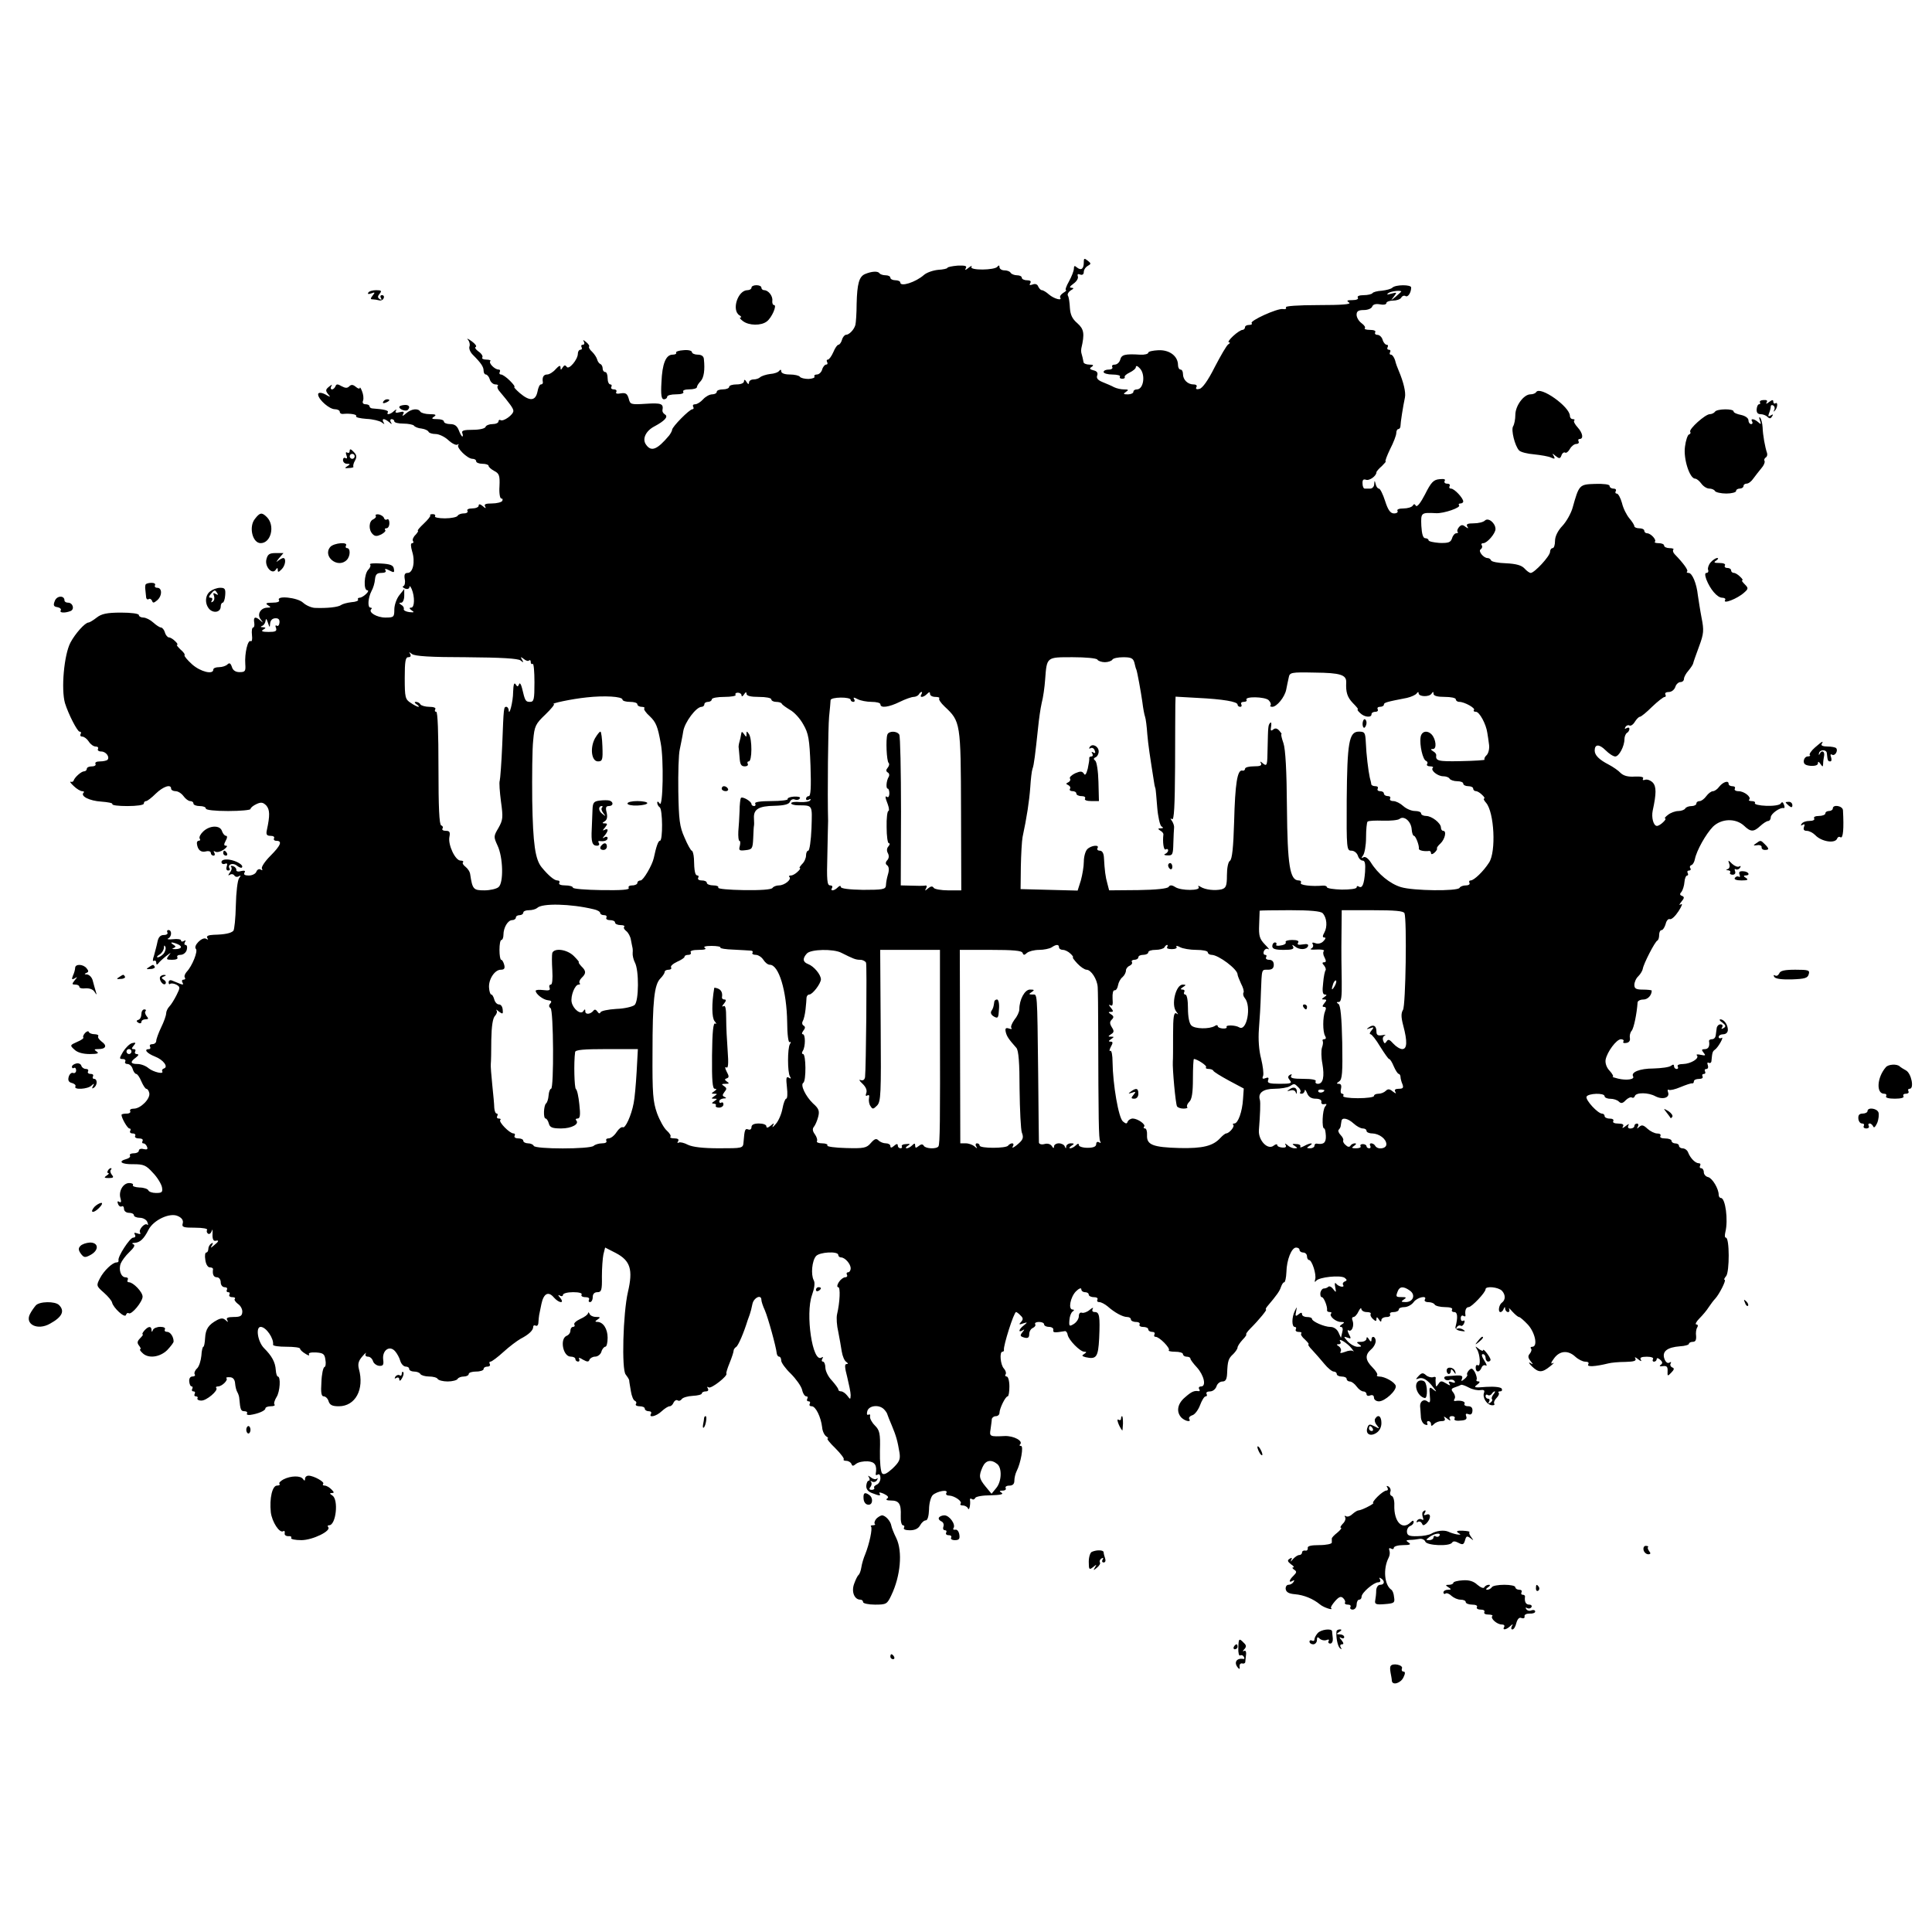 <?xml version="1.0" standalone="no"?>
<!DOCTYPE svg PUBLIC "-//W3C//DTD SVG 20010904//EN"
 "http://www.w3.org/TR/2001/REC-SVG-20010904/DTD/svg10.dtd">
<svg version="1.0" xmlns="http://www.w3.org/2000/svg"
 width="779pt" height="779pt" viewBox="0 0 779 779"
 preserveAspectRatio="xMidYMid meet">
<g transform="translate(0,779) scale(0.1,-0.1)"
fill="#000000" stroke="none">
<path d="M4370 6733 c0 -27 -10 -35 -27 -22 -10 9 -13 8 -13 -4 0 -9 -9 -32
-20 -52 -11 -19 -16 -35 -12 -35 4 0 -1 -5 -11 -11 -9 -6 -15 -14 -12 -19 9
-14 -25 -5 -46 13 -10 9 -23 17 -28 17 -5 0 -11 7 -15 15 -3 9 -12 12 -22 8
-12 -4 -15 -3 -10 5 5 8 0 12 -13 12 -12 0 -21 5 -21 10 0 6 -9 10 -19 10 -11
0 -23 5 -26 10 -3 6 -15 10 -26 10 -10 0 -19 6 -19 13 0 8 -3 8 -8 2 -10 -15
-114 -16 -105 -1 4 6 -2 4 -12 -4 -12 -10 -16 -10 -11 -2 6 10 -2 12 -33 11
-23 -2 -41 -6 -41 -9 0 -3 -17 -7 -37 -8 -21 -2 -47 -11 -58 -21 -33 -29 -95
-49 -95 -30 0 5 -9 9 -20 9 -11 0 -20 5 -20 10 0 6 -9 10 -19 10 -11 0 -22 4
-25 8 -6 10 -32 8 -58 -3 -24 -10 -32 -39 -34 -120 0 -38 -3 -77 -5 -85 -5
-19 -25 -40 -38 -40 -5 0 -13 -9 -16 -20 -3 -11 -10 -20 -14 -20 -5 0 -14 -13
-21 -30 -7 -16 -17 -30 -22 -30 -5 0 -6 -4 -3 -10 3 -5 2 -10 -4 -10 -5 0 -13
-9 -16 -20 -3 -11 -13 -20 -21 -20 -8 0 -13 -4 -10 -8 3 -5 -8 -9 -24 -10 -16
0 -32 4 -35 9 -4 5 -22 9 -41 9 -20 0 -34 5 -34 13 0 7 -3 8 -8 2 -4 -6 -20
-12 -37 -13 -16 -2 -34 -8 -40 -13 -5 -5 -17 -9 -27 -9 -10 0 -18 -6 -18 -12
0 -9 -4 -8 -10 2 -6 10 -10 11 -10 3 0 -8 -13 -13 -30 -13 -16 0 -30 -4 -30
-10 0 -5 -11 -10 -25 -10 -14 0 -25 -4 -25 -10 0 -5 -8 -10 -18 -10 -11 0 -27
-9 -37 -20 -10 -11 -24 -20 -32 -20 -8 0 -11 -4 -8 -10 3 -5 2 -10 -3 -10 -12
0 -82 -71 -82 -83 0 -4 -6 -15 -12 -23 -48 -57 -72 -67 -93 -37 -17 23 -1 56
34 74 41 22 57 39 42 48 -7 4 -11 12 -10 17 5 26 -4 30 -66 26 -62 -4 -64 -3
-70 21 -6 20 -12 24 -32 21 -15 -3 -22 -1 -18 6 3 5 -1 10 -10 10 -9 0 -13 5
-10 10 3 6 1 10 -4 10 -6 0 -11 11 -11 25 0 14 -4 25 -10 25 -5 0 -10 6 -10
14 0 8 -4 16 -9 18 -5 2 -11 10 -13 18 -2 8 -11 22 -20 31 -10 9 -15 18 -13
21 3 3 -2 11 -12 19 -11 9 -14 10 -9 2 4 -8 2 -13 -4 -13 -6 0 -8 -4 -5 -10 3
-5 1 -10 -4 -10 -6 0 -11 -7 -11 -16 0 -24 -37 -67 -45 -53 -6 8 -10 7 -16 -2
-7 -12 -9 -12 -9 0 0 9 -6 7 -19 -7 -10 -12 -26 -22 -35 -22 -14 0 -21 -11
-17 -32 0 -5 -3 -8 -8 -8 -5 0 -11 -13 -14 -30 -8 -37 -31 -39 -71 -5 -16 14
-26 25 -22 25 4 0 -4 11 -18 25 -14 14 -30 25 -36 25 -6 0 -8 5 -5 10 3 6 1
10 -5 10 -15 0 -41 26 -33 34 4 3 -4 6 -16 6 -12 0 -20 4 -16 9 3 5 -4 16 -16
24 -11 8 -16 16 -11 18 6 2 -2 13 -16 23 -15 11 -22 13 -15 6 6 -7 9 -19 6
-27 -3 -8 3 -23 13 -33 34 -34 44 -49 44 -65 0 -8 4 -15 9 -15 5 0 13 -9 16
-20 3 -11 14 -20 22 -20 9 0 14 -3 10 -6 -3 -3 -1 -11 4 -18 47 -56 59 -73 59
-83 0 -15 -40 -44 -52 -37 -4 3 -8 0 -8 -5 0 -6 -11 -11 -24 -11 -13 0 -26 -5
-28 -11 -2 -7 -25 -12 -51 -12 -36 0 -47 -3 -43 -13 3 -8 3 -14 0 -14 -2 0 -9
11 -14 25 -7 18 -17 25 -35 25 -14 0 -25 5 -25 10 0 6 -12 10 -27 10 -22 0
-25 2 -13 10 11 7 7 10 -17 10 -17 0 -35 5 -38 10 -9 15 -36 12 -58 -7 -12
-11 -17 -12 -12 -4 6 11 3 13 -13 9 -15 -4 -20 -2 -16 5 5 8 2 7 -7 0 -14 -14
-33 -18 -25 -5 4 7 -17 12 -61 15 -7 0 -13 4 -13 9 0 4 -7 8 -16 8 -10 0 -14
6 -10 15 3 8 1 25 -4 37 -5 13 -9 19 -9 14 -1 -5 -8 -3 -16 4 -12 10 -19 10
-27 2 -8 -8 -16 -7 -31 1 -15 9 -21 9 -24 0 -3 -7 -9 -13 -14 -13 -6 0 -7 6
-3 13 5 8 2 7 -9 -2 -14 -11 -15 -16 -5 -29 11 -13 11 -14 -2 -7 -22 14 -40
15 -37 2 4 -21 46 -57 67 -57 11 0 20 -5 20 -10 0 -6 6 -10 13 -9 28 3 58 -2
53 -9 -3 -5 16 -9 42 -11 25 -1 53 -8 61 -14 12 -9 13 -9 7 1 -4 6 -3 12 1 12
5 0 15 -6 22 -12 11 -10 13 -10 7 0 -4 6 -2 12 3 12 6 0 11 -4 11 -9 0 -5 16
-9 36 -9 20 0 39 -4 43 -8 3 -5 17 -11 31 -12 14 -2 26 -8 28 -13 2 -5 15 -9
28 -9 14 0 37 -11 51 -24 15 -14 31 -22 37 -19 6 3 8 3 4 -1 -9 -11 37 -56 57
-56 8 0 15 -4 15 -10 0 -5 11 -10 25 -10 14 0 25 -4 25 -8 0 -5 10 -14 23 -21
20 -10 23 -19 21 -62 -2 -27 2 -49 7 -49 6 0 7 -4 4 -10 -3 -5 -22 -10 -41
-10 -26 0 -33 -3 -28 -12 5 -9 2 -9 -9 1 -11 9 -17 10 -17 2 0 -6 -12 -11 -26
-11 -14 0 -23 -4 -19 -10 3 -5 -3 -10 -14 -10 -11 0 -23 -4 -26 -10 -3 -5 -26
-10 -51 -10 -25 0 -43 4 -40 8 3 5 -1 9 -9 9 -8 0 -13 -2 -10 -5 2 -3 -10 -18
-26 -33 -17 -16 -28 -29 -24 -29 3 0 -1 -7 -9 -16 -9 -8 -14 -20 -11 -25 4 -5
2 -9 -3 -9 -7 0 -6 -13 0 -34 13 -41 3 -86 -18 -86 -12 0 -15 -7 -12 -25 3
-13 0 -26 -5 -28 -6 -2 -3 -6 6 -10 10 -4 17 -1 18 6 0 7 4 3 9 -8 13 -31 12
-75 -2 -75 -9 0 -8 -4 2 -11 12 -8 10 -9 -10 -7 -14 2 -23 7 -22 12 2 5 -2 13
-10 17 -10 7 -10 9 0 9 6 0 12 12 12 28 l0 27 -20 -25 c-11 -14 -20 -40 -20
-57 0 -31 -2 -33 -36 -33 -34 0 -70 21 -57 34 4 3 2 6 -3 6 -13 0 -10 40 4 67
7 12 13 33 14 47 2 20 8 26 26 26 14 0 21 4 16 11 -4 7 1 7 16 -1 19 -10 21
-9 18 7 -2 14 -14 19 -53 21 -27 2 -47 0 -43 -4 4 -3 1 -13 -7 -21 -17 -17
-20 -83 -4 -83 6 0 4 -7 -5 -15 -8 -8 -20 -15 -26 -15 -6 0 -9 -4 -6 -8 2 -4
-9 -9 -27 -10 -17 -2 -35 -7 -41 -11 -11 -9 -56 -14 -107 -12 -14 1 -35 10
-47 21 -22 21 -109 30 -97 10 4 -6 -7 -10 -27 -10 -25 0 -29 -3 -18 -10 13 -8
13 -10 -1 -10 -28 0 -44 -27 -28 -47 11 -15 11 -16 -1 -5 -20 18 -29 15 -25
-8 2 -11 0 -20 -4 -20 -5 0 -7 -14 -5 -31 2 -16 0 -27 -5 -24 -12 7 -25 -50
-22 -92 2 -29 0 -33 -23 -33 -16 0 -27 7 -31 21 -5 15 -10 18 -18 10 -6 -6
-21 -11 -34 -11 -13 0 -23 -4 -23 -10 0 -21 -51 -9 -85 21 -20 18 -33 34 -31
37 3 3 -4 13 -16 23 -11 11 -18 19 -14 19 4 0 1 7 -8 15 -8 8 -19 15 -25 15
-5 0 -13 9 -16 20 -3 11 -11 20 -16 20 -5 0 -19 9 -31 20 -12 11 -30 20 -40
20 -10 0 -18 5 -18 10 0 6 -31 10 -72 10 -57 0 -79 -5 -98 -20 -14 -11 -29
-20 -33 -20 -14 0 -54 -45 -73 -81 -26 -50 -38 -188 -22 -244 14 -45 50 -115
59 -115 6 0 7 -4 4 -10 -3 -6 0 -10 7 -10 7 0 19 -9 26 -20 7 -11 19 -20 28
-20 8 0 12 -4 9 -10 -3 -5 3 -10 13 -10 20 0 36 -23 25 -34 -4 -3 -17 -6 -30
-6 -14 0 -21 -4 -18 -10 3 -5 -3 -10 -14 -10 -12 0 -21 -4 -21 -10 0 -5 -5
-10 -11 -10 -11 0 -38 -24 -42 -37 -1 -4 -6 -7 -12 -5 -5 2 0 -6 12 -17 12
-12 28 -21 34 -21 7 0 10 -3 6 -6 -14 -14 24 -33 71 -36 27 -2 48 -6 45 -10
-2 -5 25 -8 61 -8 37 0 66 4 66 10 0 6 4 10 9 10 5 0 23 14 39 30 30 29 62 40
62 20 0 -5 8 -10 18 -10 10 0 24 -9 32 -20 8 -11 20 -20 27 -20 7 0 13 -4 13
-10 0 -5 11 -10 25 -10 14 0 25 -4 25 -10 0 -6 37 -10 90 -10 50 0 90 4 90 8
0 5 11 14 24 20 19 9 27 7 40 -6 14 -17 15 -39 2 -99 -4 -18 0 -23 15 -23 11
0 17 -4 14 -10 -3 -5 1 -10 9 -10 26 0 18 -19 -24 -61 -22 -22 -37 -45 -34
-51 4 -7 2 -8 -5 -4 -6 4 -14 0 -17 -8 -3 -9 -17 -16 -31 -16 -16 0 -22 4 -17
12 5 7 0 9 -14 6 -12 -4 -20 -1 -19 4 1 6 -5 13 -13 16 -8 2 -12 1 -8 -3 4 -5
2 -15 -5 -23 -8 -11 -8 -14 0 -9 6 4 14 3 18 -3 4 -6 12 -7 18 -3 9 5 9 3 1
-8 -6 -8 -12 -57 -13 -109 -1 -52 -6 -99 -10 -103 -10 -10 -35 -15 -79 -16
-22 -1 -31 -5 -26 -13 5 -7 3 -8 -5 -3 -16 9 -53 -29 -41 -41 9 -9 -15 -69
-37 -92 -7 -8 -11 -18 -8 -23 4 -5 1 -9 -5 -9 -6 0 -8 -5 -4 -12 5 -8 2 -9 -9
-5 -10 4 -24 10 -32 13 -9 4 -15 1 -15 -7 0 -7 3 -9 6 -6 4 3 15 2 25 -3 16
-9 16 -12 1 -42 -9 -18 -22 -39 -29 -46 -7 -7 -13 -20 -13 -28 0 -8 -9 -34
-20 -56 -11 -23 -20 -48 -20 -55 0 -7 -7 -13 -16 -13 -8 0 -12 -4 -9 -10 3 -5
1 -10 -4 -10 -23 0 -9 -17 24 -30 34 -13 55 -42 36 -48 -6 -2 -9 -7 -7 -11 9
-14 -35 -4 -55 12 -10 9 -30 17 -44 17 -29 0 -32 8 -7 26 11 9 13 13 4 14 -7
0 -10 5 -7 10 3 6 1 10 -6 10 -9 0 -9 3 0 14 10 12 9 14 -7 10 -10 -3 -26 -19
-36 -35 -15 -26 -16 -29 -1 -29 9 0 13 -5 10 -10 -3 -5 1 -10 9 -10 8 0 18 -9
21 -20 3 -11 10 -20 14 -20 5 0 14 -13 21 -30 7 -16 16 -30 20 -30 5 0 10 -8
12 -17 5 -23 -35 -63 -62 -63 -12 0 -18 -4 -15 -10 3 -5 -3 -10 -14 -10 -12 0
-21 -2 -21 -5 0 -13 24 -55 32 -55 5 0 6 -4 3 -10 -3 -5 1 -10 10 -10 9 0 13
-5 10 -10 -3 -5 3 -10 15 -10 12 0 18 -4 15 -10 -3 -6 -2 -10 3 -10 6 0 12 -6
15 -14 4 -10 0 -12 -14 -9 -10 3 -19 0 -19 -6 0 -6 -9 -11 -21 -11 -11 0 -18
-4 -15 -9 3 -5 -3 -11 -14 -14 -37 -10 -20 -22 28 -21 41 0 51 -4 78 -34 18
-18 34 -45 37 -58 4 -21 0 -24 -24 -24 -15 0 -29 5 -31 11 -2 5 -18 11 -35 11
-18 1 -30 5 -27 10 3 4 -4 8 -15 8 -25 0 -44 -34 -35 -62 4 -14 2 -18 -5 -14
-7 5 -9 1 -5 -8 3 -9 10 -13 15 -10 5 3 9 -2 9 -10 0 -9 9 -16 20 -16 11 0 20
-4 20 -10 0 -5 11 -10 24 -10 13 0 27 -8 30 -17 4 -10 4 -14 0 -11 -9 10 -37
-20 -29 -32 4 -6 -1 -7 -11 -3 -12 4 -15 3 -10 -5 4 -7 1 -12 -7 -12 -13 0
-64 -78 -59 -92 1 -5 -2 -8 -8 -8 -16 0 -51 -33 -67 -64 -15 -29 -15 -31 16
-58 17 -15 32 -33 33 -40 5 -21 51 -64 56 -50 2 7 7 10 11 7 12 -7 56 47 56
67 0 19 -38 58 -55 58 -6 0 -8 4 -5 10 3 6 -1 10 -9 10 -18 0 -29 31 -19 56 4
10 19 31 35 46 19 18 24 28 16 31 -8 3 -5 6 5 6 21 1 37 15 56 53 20 39 86 70
118 55 16 -7 23 -17 20 -29 -5 -16 2 -18 50 -18 31 0 52 -4 48 -9 -3 -5 -1
-12 4 -15 5 -4 12 2 15 11 2 10 4 5 3 -12 -1 -19 3 -29 11 -28 17 4 15 -2 -5
-18 -14 -12 -16 -12 -8 0 5 10 4 12 -3 7 -7 -4 -12 -14 -12 -22 0 -8 -4 -14
-8 -14 -5 0 -7 -13 -4 -30 2 -17 10 -30 18 -30 8 0 13 -3 13 -7 -3 -21 2 -33
16 -33 8 0 15 -9 15 -20 0 -11 7 -20 16 -20 8 0 12 -4 9 -10 -3 -5 -1 -10 5
-10 6 0 8 -4 5 -10 -3 -5 2 -10 11 -10 10 0 14 -3 11 -7 -4 -3 2 -12 12 -20
11 -7 19 -22 18 -33 -1 -16 -8 -20 -35 -20 -24 0 -31 -4 -26 -12 5 -10 4 -10
-6 -1 -10 9 -18 9 -34 1 -35 -19 -47 -36 -49 -73 -1 -19 -4 -35 -7 -35 -3 0
-7 -16 -8 -36 -2 -20 -9 -43 -17 -51 -9 -8 -13 -19 -10 -24 4 -5 -1 -9 -9 -9
-9 0 -14 -8 -13 -20 1 -11 5 -20 10 -20 4 0 5 -5 2 -10 -3 -5 -1 -10 5 -10 6
0 8 -4 5 -10 -3 -6 -1 -10 5 -10 6 0 9 -4 6 -8 -2 -4 4 -9 15 -9 20 -2 71 41
61 51 -3 3 0 6 7 6 16 0 42 26 34 33 -3 3 3 5 14 4 12 0 20 -9 21 -25 1 -13 5
-29 9 -35 4 -7 8 -19 8 -27 4 -44 6 -50 21 -50 8 0 13 -4 10 -9 -3 -4 2 -7 12
-6 31 4 62 17 62 26 0 5 10 9 22 9 12 0 18 3 15 7 -4 3 0 17 8 30 14 21 18 83
5 83 -3 0 -7 11 -8 26 -2 32 -16 57 -47 88 -26 26 -35 86 -14 86 22 0 54 -47
50 -72 0 -5 24 -8 54 -8 30 0 55 -3 55 -8 0 -4 9 -13 21 -20 12 -8 18 -9 15
-3 -4 6 7 9 28 8 29 -2 35 -6 38 -29 3 -15 1 -29 -4 -30 -5 -2 -11 -29 -12
-61 -3 -42 0 -57 9 -57 8 0 17 -9 20 -20 5 -15 15 -20 41 -20 67 0 104 68 81
151 -5 20 -1 33 14 50 11 13 18 18 14 12 -4 -8 0 -13 9 -13 8 0 17 -8 20 -18
3 -10 15 -18 25 -19 16 -1 19 4 16 26 -4 37 26 58 48 33 8 -9 18 -27 21 -39 4
-13 14 -23 22 -23 8 0 14 -4 14 -10 0 -5 9 -10 19 -10 11 0 23 -4 26 -10 3 -5
19 -10 35 -10 16 0 32 -4 35 -10 3 -5 21 -10 40 -10 19 0 37 5 40 10 3 6 15
10 26 10 10 0 19 5 19 10 0 6 14 10 30 10 17 0 30 5 30 10 0 6 7 10 16 10 8 0
12 5 9 10 -3 6 -2 10 3 10 5 0 29 18 52 39 24 22 55 45 69 53 33 17 51 34 51
48 0 6 5 8 10 5 6 -3 11 3 11 14 1 12 2 24 3 29 1 4 5 23 9 44 9 43 28 53 50
27 21 -24 45 -26 26 -2 -10 11 -10 14 -1 9 6 -4 12 -2 12 3 0 6 18 11 41 11
24 0 38 -4 34 -10 -3 -5 3 -10 15 -10 12 0 18 -4 15 -10 -3 -6 -1 -10 4 -10 6
0 11 9 11 20 0 13 7 20 19 20 16 0 19 8 18 63 0 34 3 74 6 89 l7 28 43 -22
c59 -31 70 -67 49 -157 -20 -86 -26 -315 -9 -333 6 -8 13 -18 14 -23 0 -6 4
-26 7 -45 3 -19 10 -36 16 -38 5 -2 8 -8 4 -13 -3 -5 4 -9 15 -9 12 0 21 -4
21 -10 0 -5 7 -10 16 -10 8 0 12 -4 9 -10 -11 -18 21 -11 43 10 12 11 26 20
32 20 6 0 13 7 16 15 4 8 11 12 16 9 6 -4 13 -1 17 5 4 6 24 12 44 13 20 1 37
5 37 10 0 4 7 8 16 8 9 0 12 5 8 12 -4 7 -3 8 4 4 10 -6 78 47 71 56 -2 2 4
21 13 43 9 22 16 44 16 49 0 5 5 12 10 15 9 5 32 60 46 106 2 6 6 17 9 25 3 8
8 27 11 43 6 26 36 39 36 16 0 -6 6 -25 14 -42 13 -30 45 -146 48 -174 1 -7 5
-13 10 -13 4 0 8 -7 8 -16 0 -8 17 -32 38 -52 21 -21 42 -50 46 -65 3 -15 11
-27 17 -27 6 0 7 -4 4 -10 -3 -5 -1 -10 5 -10 6 0 8 -4 5 -10 -3 -6 0 -10 8
-10 16 0 37 -43 42 -85 1 -15 9 -31 16 -36 8 -5 10 -9 6 -9 -5 0 9 -18 31 -39
22 -22 37 -42 34 -45 -3 -3 2 -6 10 -6 9 0 18 -6 21 -12 3 -10 7 -10 19 0 9 7
30 11 47 10 29 -2 38 -16 32 -51 -1 -5 3 -6 9 -2 6 3 10 -3 10 -15 0 -11 -7
-23 -15 -26 -8 -4 -13 -9 -10 -13 2 -4 -2 -8 -10 -8 -10 0 -12 4 -5 12 5 7 6
16 2 20 -4 5 -2 5 5 1 6 -3 15 -1 19 6 4 7 4 10 -1 6 -4 -4 -15 -2 -23 5 -13
9 -14 9 -8 0 4 -7 3 -13 -1 -13 -5 0 -9 -9 -10 -20 -1 -14 7 -24 23 -30 31
-12 37 -12 30 -1 -4 5 5 4 18 -2 16 -8 21 -14 13 -19 -7 -5 -1 -8 15 -8 33 0
42 -13 40 -62 -1 -21 3 -38 9 -38 5 0 7 -4 4 -10 -4 -6 6 -10 24 -10 20 0 34
7 41 20 6 11 16 20 23 20 7 0 12 17 13 44 0 24 7 50 15 58 18 16 64 24 55 9
-4 -6 1 -11 11 -11 22 -1 55 -24 46 -33 -3 -4 1 -7 9 -7 9 0 19 -6 21 -12 5
-12 11 17 8 35 -1 5 3 6 8 3 5 -4 11 -1 13 4 2 6 30 11 62 11 38 1 54 4 45 10
-11 7 -10 9 4 9 10 0 15 5 12 10 -3 5 3 10 14 10 14 0 21 6 21 20 0 11 4 28 9
38 17 33 29 102 18 102 -6 0 -8 3 -4 6 14 14 -25 35 -61 34 -61 -3 -63 -2 -58
27 2 16 5 34 5 41 1 6 8 12 16 12 8 0 15 6 15 13 0 18 24 67 33 67 4 0 7 18 7
40 0 22 -5 40 -11 40 -5 0 -8 4 -4 9 3 5 0 15 -7 23 -14 14 -19 68 -6 68 4 0
7 3 6 8 -3 15 40 152 49 152 2 0 11 -6 18 -14 11 -10 11 -16 2 -26 -10 -10 -8
-12 8 -6 19 6 19 5 3 -8 -20 -15 -24 -31 -5 -20 9 6 9 4 -1 -8 -10 -13 -9 -16
8 -21 15 -4 20 0 20 14 0 11 7 22 15 25 8 4 12 10 9 15 -3 5 4 9 15 9 12 0 21
-4 21 -10 0 -5 9 -10 20 -10 11 0 19 -6 17 -12 -2 -12 4 -12 47 -5 4 1 10 -6
11 -15 4 -21 50 -68 67 -68 10 0 10 -2 0 -9 -11 -6 -10 -9 5 -13 44 -10 51 0
55 76 4 90 1 106 -18 106 -9 0 -12 5 -8 13 4 6 -1 5 -12 -4 -10 -9 -25 -14
-31 -12 -8 3 -13 -3 -13 -14 0 -10 -9 -24 -20 -31 -18 -11 -20 -10 -18 15 1
16 7 31 13 35 7 5 7 8 0 8 -19 0 -9 50 13 73 12 12 22 16 22 9 0 -7 7 -12 15
-12 8 0 15 -4 15 -10 0 -5 9 -10 21 -10 11 0 17 -4 14 -10 -3 -6 0 -10 8 -10
7 0 22 -8 33 -17 28 -25 61 -43 79 -43 8 0 15 -4 15 -10 0 -5 9 -10 21 -10 11
0 17 -5 14 -10 -3 -5 3 -10 14 -10 12 0 21 -4 21 -10 0 -5 7 -10 16 -10 8 0
12 -4 9 -10 -3 -6 -1 -10 5 -10 15 0 60 -46 53 -54 -4 -3 8 -6 25 -6 18 0 32
-4 32 -10 0 -5 7 -10 15 -10 8 0 15 -3 15 -8 0 -4 12 -20 26 -35 29 -32 39
-77 17 -77 -8 0 -11 -5 -8 -10 4 -6 3 -10 -2 -9 -18 3 -29 -2 -55 -25 -31 -26
-36 -59 -14 -82 16 -15 41 -19 31 -5 -3 5 3 12 13 15 10 3 24 22 31 41 7 19
17 35 22 35 6 0 7 5 4 10 -3 6 3 10 14 10 11 0 22 9 26 20 3 11 14 20 24 20
13 0 18 9 19 34 2 49 5 59 25 77 9 9 17 21 17 26 0 5 9 19 20 31 12 12 18 22
15 22 -3 0 4 11 17 24 36 36 68 76 63 76 -3 0 -1 6 5 13 39 46 50 62 55 78 4
11 9 19 13 19 4 0 8 18 9 41 1 50 21 99 39 99 8 0 14 -4 14 -10 0 -5 7 -10 15
-10 8 0 15 -7 15 -15 0 -8 4 -15 8 -15 12 0 31 -59 25 -78 -3 -11 -2 -13 4 -6
11 15 98 24 115 12 10 -8 10 -11 0 -15 -6 -2 -10 -9 -6 -14 7 -12 -19 -7 -29
6 -5 6 -6 -1 -3 -15 4 -22 4 -23 -8 -8 -7 10 -16 14 -20 10 -4 -4 -12 -7 -18
-7 -6 0 -12 -8 -14 -17 -1 -10 1 -18 6 -18 8 0 23 -38 21 -52 -1 -5 4 -8 11
-8 6 0 9 -3 5 -6 -9 -10 19 -34 40 -34 15 0 16 -2 3 -10 -8 -5 -10 -10 -3 -10
7 0 9 -9 5 -22 l-5 -22 -10 22 c-6 13 -19 22 -32 22 -25 0 -75 22 -75 33 0 4
-9 7 -20 7 -11 0 -20 5 -20 11 0 8 -4 8 -14 0 -12 -10 -14 -8 -10 11 4 21 4
21 -5 3 -13 -27 -13 -65 0 -65 5 0 7 -4 4 -10 -3 -5 2 -10 11 -10 10 0 14 -3
11 -6 -4 -4 3 -15 15 -25 11 -11 18 -19 14 -19 -4 0 3 -11 16 -24 13 -14 34
-38 48 -55 14 -17 31 -31 38 -31 6 0 12 -4 12 -10 0 -5 9 -10 20 -10 11 0 20
-4 20 -10 0 -5 6 -10 13 -10 7 0 19 -9 27 -20 8 -11 20 -20 27 -20 7 0 13 -5
13 -11 0 -6 7 -9 15 -5 9 3 15 0 15 -9 0 -8 9 -15 20 -15 24 0 71 43 68 62 -3
15 -44 38 -66 38 -8 0 -13 3 -9 6 3 3 -5 17 -19 31 -29 29 -31 50 -6 72 11 9
19 24 19 34 0 19 -17 24 -17 5 0 -9 -4 -8 -10 2 -6 10 -10 11 -10 3 0 -7 -10
-13 -22 -13 -19 0 -20 -2 -8 -10 12 -8 11 -10 -6 -10 -11 0 -29 10 -40 22 -17
19 -17 21 -1 15 15 -6 16 -4 6 14 -6 12 -7 19 -1 15 13 -7 23 19 16 39 -4 8
-2 15 3 15 6 0 15 10 21 23 6 12 11 16 11 10 1 -7 10 -13 22 -13 11 0 18 -3
16 -7 -3 -5 1 -14 9 -21 11 -10 14 -10 14 0 0 9 3 9 10 -2 6 -10 10 -11 10 -2
0 6 9 12 21 12 11 0 17 5 14 10 -3 6 3 10 14 10 12 0 21 5 21 10 0 6 10 10 23
10 12 0 29 9 37 20 14 20 57 29 45 10 -3 -5 3 -10 14 -10 11 0 23 -4 26 -10 3
-5 22 -10 41 -10 21 0 33 -4 29 -10 -3 -5 0 -10 9 -10 13 0 15 -21 5 -59 -3
-8 6 -15 21 -17 18 -3 21 -2 10 5 -8 5 -18 7 -24 4 -5 -3 -6 -1 -2 6 4 6 11 9
16 6 4 -3 11 2 14 11 3 8 2 12 -4 9 -6 -3 -10 1 -10 10 0 9 5 13 10 10 6 -4
10 -3 9 2 -3 19 2 33 13 33 12 0 68 59 68 72 0 14 51 9 66 -6 15 -16 15 -37 0
-48 -12 -8 -17 -38 -6 -38 5 0 11 6 13 13 4 9 6 9 6 0 1 -7 6 -13 12 -13 5 0
7 6 4 13 -4 6 2 2 13 -11 11 -12 23 -22 27 -22 4 0 20 -14 36 -31 29 -32 41
-89 17 -89 -6 0 -8 -3 -5 -7 4 -3 2 -12 -4 -20 -9 -10 -8 -17 2 -30 12 -15 12
-16 -1 -8 -8 4 -5 -2 7 -14 27 -26 41 -26 73 0 14 11 19 17 11 13 -9 -5 -8 2
5 19 23 32 57 34 86 7 12 -11 30 -20 40 -20 12 0 16 -4 12 -11 -7 -11 28 -9
81 4 11 3 42 6 68 6 36 1 46 4 41 14 -5 7 0 6 11 -3 11 -9 16 -10 11 -2 -5 8
2 12 24 12 18 0 29 -4 25 -10 -3 -5 -1 -10 4 -10 6 0 11 5 11 10 0 6 6 5 14
-2 10 -9 11 -15 2 -21 -7 -5 -3 -7 9 -5 15 2 20 -2 19 -20 -1 -21 0 -22 15 -6
12 12 13 18 3 21 -6 3 -9 10 -6 15 4 7 2 8 -5 4 -7 -4 -15 2 -20 16 -10 29 11
46 63 50 20 1 36 6 36 10 0 4 7 8 16 8 10 0 14 7 13 23 -2 12 0 28 4 34 5 8 3
13 -3 13 -6 0 -1 11 12 24 13 13 30 33 38 46 8 12 20 28 26 34 16 17 46 76 38
76 -4 0 -1 7 6 15 14 17 14 155 -1 155 -5 0 -5 10 -2 23 12 48 0 137 -18 137
-5 0 -9 6 -9 13 0 24 -25 66 -42 71 -10 2 -18 11 -18 20 0 9 -5 16 -11 16 -5
0 -7 5 -4 10 3 6 1 10 -5 10 -14 0 -34 20 -43 43 -3 9 -13 17 -22 17 -8 0 -15
5 -15 10 0 6 -7 10 -15 10 -8 0 -15 5 -15 10 0 6 -12 10 -26 10 -14 0 -23 4
-19 10 3 6 -2 10 -13 10 -10 0 -28 9 -39 19 -16 15 -23 17 -33 8 -10 -9 -11
-9 -6 1 4 6 2 12 -3 12 -6 0 -11 -4 -11 -10 0 -5 -7 -10 -16 -10 -9 0 -12 5
-8 13 5 7 0 6 -11 -3 -11 -9 -16 -10 -11 -2 5 8 -1 12 -19 12 -15 0 -24 4 -20
10 3 6 -3 10 -14 10 -12 0 -21 5 -21 10 0 6 -5 10 -10 10 -17 0 -67 54 -63 68
5 14 73 17 73 2 0 -5 10 -10 23 -10 13 0 28 -5 34 -11 9 -9 16 -8 28 5 9 9 20
14 25 11 5 -3 10 0 12 6 5 15 54 15 83 -1 29 -15 59 -6 51 16 -3 8 -2 13 3 10
5 -3 26 2 47 11 22 9 42 16 47 15 4 -1 7 3 7 8 0 6 9 10 21 10 11 0 17 4 14
10 -3 5 -1 10 5 10 6 0 8 5 5 10 -3 6 -1 10 5 10 7 0 9 7 6 16 -3 8 -2 12 4 9
6 -3 11 1 11 9 3 32 4 37 14 44 14 10 39 56 26 47 -6 -3 -11 -1 -11 4 0 6 8
11 18 11 11 0 19 7 19 18 0 20 -15 42 -30 42 -6 0 -3 -6 8 -13 14 -11 15 -16
5 -22 -9 -5 -11 -4 -6 3 4 7 1 12 -7 12 -7 0 -14 -7 -15 -15 -1 -8 -3 -22 -4
-30 -1 -8 -7 -15 -15 -15 -7 0 -12 -3 -12 -7 4 -22 -3 -33 -17 -33 -13 0 -14
-3 -5 -14 10 -12 8 -13 -11 -9 -13 3 -20 2 -16 -2 12 -12 -24 -34 -55 -35 -16
0 -26 -4 -22 -10 3 -5 1 -10 -4 -10 -6 0 -11 5 -11 11 0 8 -4 8 -12 2 -7 -6
-39 -10 -71 -11 -55 0 -92 -15 -82 -32 7 -12 -26 -17 -60 -9 -16 4 -26 7 -22
8 4 0 -1 11 -12 23 -13 13 -19 31 -17 45 6 32 44 83 62 83 8 0 13 -4 10 -9 -4
-5 2 -8 11 -6 11 1 17 9 15 19 -2 10 1 23 7 30 9 10 21 70 24 114 0 6 10 12
23 12 18 0 34 17 34 36 0 2 -16 4 -35 4 -28 0 -35 4 -35 19 0 11 7 27 16 35 9
9 17 23 18 30 3 20 49 110 59 114 4 2 7 12 7 23 0 10 4 19 10 19 5 0 12 11 16
24 3 14 11 23 17 20 7 -2 22 12 35 32 13 20 18 33 10 28 -9 -5 -8 -2 2 11 12
14 12 19 2 23 -9 3 -10 8 -2 16 5 7 11 25 12 40 1 14 6 26 11 26 4 0 5 5 2 10
-3 6 -1 10 5 10 6 0 9 4 6 9 -4 5 -2 11 4 13 6 2 12 13 14 24 7 35 44 101 73
131 34 33 91 35 125 4 27 -26 39 -26 66 -1 12 11 26 20 32 20 5 0 10 7 10 15
0 14 38 41 52 37 4 -1 5 5 1 14 -4 11 -8 12 -13 4 -4 -6 -28 -10 -58 -9 -28 1
-49 6 -46 11 3 4 -3 8 -12 8 -10 0 -15 3 -11 6 10 10 -20 34 -43 34 -12 0 -18
5 -15 10 3 6 -1 10 -9 10 -9 0 -16 4 -16 10 0 15 -23 7 -38 -12 -7 -10 -19
-18 -25 -18 -7 0 -19 -9 -27 -20 -8 -11 -20 -20 -27 -20 -7 0 -13 -4 -13 -10
0 -5 -9 -10 -19 -10 -11 0 -23 -4 -26 -10 -3 -5 -16 -10 -28 -10 -12 0 -31 -7
-41 -15 -11 -8 -16 -15 -12 -15 4 0 1 -7 -8 -15 -8 -8 -19 -15 -25 -15 -14 0
-23 34 -17 62 15 69 15 97 0 113 -9 9 -23 14 -31 11 -8 -3 -11 -1 -8 5 4 6 -8
9 -33 8 -27 -2 -45 3 -57 14 -9 10 -31 25 -48 34 -39 20 -57 38 -57 57 0 26
18 27 44 1 14 -14 31 -25 39 -25 15 0 37 41 37 70 0 10 5 22 10 25 6 3 10 11
10 16 0 6 -5 7 -12 3 -7 -4 -8 -3 -4 5 4 6 11 9 16 6 5 -3 15 3 22 15 7 11 16
20 20 20 5 0 27 18 49 40 23 22 46 40 51 40 5 0 6 5 3 10 -3 6 3 10 14 10 11
0 22 9 26 20 3 11 13 20 21 20 8 0 14 6 14 13 0 7 8 22 18 33 9 11 18 24 19
29 1 6 12 36 24 69 19 51 20 65 10 115 -6 31 -12 72 -15 91 -5 48 -23 90 -37
90 -7 0 -10 3 -6 6 5 5 -15 33 -50 69 -7 7 -9 15 -6 19 4 3 -3 6 -15 6 -12 0
-22 5 -22 10 0 6 -10 10 -22 10 -12 0 -19 3 -15 6 7 8 -17 34 -32 34 -6 0 -11
5 -11 10 0 6 -9 10 -20 10 -11 0 -20 4 -20 8 0 5 -9 19 -20 32 -11 13 -25 40
-30 62 -6 21 -15 38 -21 38 -6 0 -7 5 -4 10 3 6 -1 10 -9 10 -9 0 -16 5 -16
11 0 6 -23 9 -58 8 -64 -2 -65 -3 -91 -96 -6 -22 -25 -56 -41 -73 -19 -20 -30
-43 -30 -61 0 -16 -4 -29 -10 -29 -5 0 -10 -7 -10 -15 0 -17 -63 -85 -78 -85
-5 0 -16 8 -25 18 -12 13 -34 19 -75 21 -31 1 -58 6 -60 12 -2 5 -8 9 -14 9
-16 0 -39 28 -28 35 6 4 8 11 5 16 -4 5 -1 9 6 9 15 0 49 39 49 57 0 24 -29
48 -43 34 -6 -6 -26 -11 -45 -11 -24 0 -31 -3 -26 -12 6 -10 5 -10 -7 -2 -11
9 -17 9 -26 -1 -6 -7 -9 -16 -6 -19 4 -3 1 -6 -5 -6 -6 0 -14 -9 -17 -20 -6
-17 -14 -20 -51 -19 -24 2 -44 6 -44 11 0 4 -6 8 -13 8 -9 0 -14 16 -16 50 -2
53 -2 54 59 51 31 -2 103 23 93 32 -3 4 -1 7 5 7 7 0 12 4 12 8 0 14 -36 52
-49 52 -7 0 -9 5 -6 10 3 6 -1 10 -10 10 -9 0 -13 5 -10 11 5 7 -3 9 -21 7
-24 -2 -34 -13 -58 -61 -17 -33 -32 -53 -37 -46 -5 8 -8 8 -13 0 -4 -6 -21
-11 -37 -11 -18 0 -28 -4 -24 -10 3 -5 -3 -10 -14 -10 -14 0 -24 12 -36 50 -9
28 -20 50 -25 50 -5 0 -11 8 -13 18 -4 16 -5 16 -6 0 0 -10 -8 -18 -16 -18 -8
0 -18 0 -22 0 -5 0 -9 9 -9 20 -1 15 3 19 13 16 14 -6 43 15 43 30 0 3 10 15
22 25 11 11 18 19 15 19 -3 0 5 22 18 49 14 27 25 56 25 65 0 9 4 16 8 16 5 0
9 6 9 13 0 13 10 77 18 115 4 21 -6 62 -25 107 -5 11 -12 30 -15 43 -4 12 -11
22 -16 22 -6 0 -7 5 -4 10 3 6 1 10 -5 10 -6 0 -8 5 -5 10 3 6 2 10 -4 10 -5
0 -13 9 -16 20 -3 11 -13 20 -21 20 -8 0 -12 5 -9 10 4 6 -5 10 -21 10 -15 0
-24 3 -21 7 4 3 -2 12 -13 20 -11 8 -20 23 -20 34 0 14 7 19 29 19 16 0 31 6
34 14 3 9 15 12 31 9 14 -3 26 -1 26 5 0 5 12 10 26 10 15 0 30 5 34 12 4 7
12 10 18 6 9 -5 22 14 22 35 0 12 -63 12 -76 -1 -5 -5 -24 -10 -42 -12 -19 -1
-36 -6 -38 -10 -3 -4 -19 -8 -35 -8 -18 0 -28 -4 -24 -10 4 -6 -6 -10 -22 -10
-22 0 -25 -2 -13 -10 10 -7 -30 -10 -123 -10 -84 0 -136 -4 -132 -9 3 -6 -2
-9 -12 -7 -22 4 -136 -48 -126 -57 3 -4 -1 -7 -10 -7 -10 0 -17 -4 -17 -10 0
-5 -5 -10 -10 -10 -6 0 -23 -11 -38 -25 -15 -14 -22 -25 -17 -25 6 0 5 -4 -2
-8 -7 -4 -31 -46 -55 -92 -27 -54 -50 -86 -62 -88 -11 -3 -16 0 -12 7 4 6 0
11 -11 11 -24 0 -43 19 -43 42 0 10 -4 18 -10 18 -5 0 -10 8 -10 18 0 36 -34
62 -79 60 -22 -1 -41 -5 -41 -10 0 -5 -15 -9 -32 -8 -62 4 -76 0 -81 -20 -3
-11 -13 -20 -22 -20 -9 0 -13 -4 -10 -10 3 -5 -3 -10 -14 -10 -12 0 -21 -4
-21 -10 0 -5 16 -10 36 -10 19 0 33 -4 30 -8 -3 -5 1 -9 9 -9 8 0 12 3 10 7
-2 4 7 12 20 18 14 7 25 16 25 22 0 7 7 5 15 -4 25 -24 17 -86 -11 -86 -8 0
-14 -4 -14 -10 0 -5 -10 -10 -22 -10 -19 0 -20 2 -8 10 12 8 11 10 -8 10 -12
0 -30 4 -40 9 -9 5 -30 14 -45 20 -20 8 -27 16 -23 27 4 11 -1 18 -15 21 -16
4 -17 8 -7 14 9 6 7 9 -9 9 -13 0 -24 5 -24 10 -2 11 -5 25 -9 38 -1 4 -1 12
0 17 14 60 11 78 -16 102 -21 18 -28 34 -30 62 -1 21 -4 43 -8 49 -3 6 2 15
11 21 14 8 14 10 3 11 -9 0 -7 5 8 16 13 9 21 22 18 30 -3 8 0 11 10 7 8 -3
14 1 14 10 0 9 7 20 16 25 14 8 14 10 0 21 -14 11 -16 10 -16 -6z m1280 -119
c0 0 -10 -9 -22 -20 -22 -18 -22 -18 -8 0 14 18 13 18 -10 12 -18 -5 -21 -5
-11 3 12 7 51 12 51 5z m-4561 -1339 c1 13 8 21 20 22 13 1 19 -4 18 -17 -1
-10 -5 -16 -11 -13 -5 4 -7 -1 -3 -9 4 -13 -2 -16 -30 -16 -25 0 -32 3 -22 9
12 7 12 9 -1 10 -10 0 -11 2 -2 6 6 2 12 12 13 21 1 10 4 7 9 -8 7 -21 8 -22
9 -5z m792 -135 c139 -1 208 -5 218 -13 12 -10 13 -9 6 3 -7 12 -6 13 7 3 8
-7 18 -10 21 -6 4 3 7 1 7 -6 0 -7 3 -10 8 -8 4 3 7 -31 7 -74 0 -69 -2 -79
-18 -79 -18 0 -20 4 -32 55 -4 17 -10 24 -12 16 -5 -11 -7 -11 -14 0 -6 9 -9
-2 -10 -31 0 -40 -17 -103 -18 -72 -1 6 -5 12 -9 12 -11 0 -11 1 -17 -155 -3
-71 -8 -136 -10 -143 -3 -7 0 -45 5 -84 9 -64 8 -74 -10 -106 -20 -34 -20 -36
-4 -71 23 -48 25 -152 4 -168 -8 -7 -34 -13 -57 -13 -44 0 -48 4 -57 64 -1 11
-10 24 -19 31 -9 7 -14 15 -10 18 3 4 -1 7 -10 7 -21 0 -51 63 -45 95 4 20 1
25 -14 25 -11 0 -17 4 -14 9 4 5 1 11 -5 13 -8 3 -11 74 -11 231 0 141 -3 227
-9 227 -6 0 -7 5 -4 10 4 6 -6 10 -24 10 -16 0 -33 5 -36 10 -3 6 -12 10 -18
10 -7 0 -6 -4 3 -10 8 -5 11 -10 7 -10 -4 0 -18 7 -31 16 -22 14 -24 22 -24
100 0 67 3 84 14 84 10 0 12 5 8 13 -6 9 -5 9 7 0 11 -9 76 -13 220 -13z
m2544 -10 c3 -5 17 -10 30 -10 13 0 27 5 30 10 3 6 23 10 44 10 32 0 40 -4 45
-22 3 -13 6 -25 8 -28 4 -11 18 -88 24 -130 3 -25 8 -52 11 -60 3 -8 7 -40 9
-70 4 -46 10 -85 29 -205 1 -5 3 -12 4 -15 1 -3 4 -36 7 -75 3 -38 11 -73 17
-77 9 -5 8 -8 -3 -8 -12 0 -12 -2 -2 -9 8 -4 13 -11 13 -15 -4 -31 1 -66 9
-61 6 3 10 2 10 -4 0 -5 -6 -12 -12 -14 -7 -3 -3 -6 10 -6 20 -1 22 4 23 49 1
28 2 56 3 63 1 6 -3 18 -8 26 -8 11 -8 13 0 8 8 -5 11 53 12 211 0 119 1 232
1 250 l1 33 88 -5 c103 -5 162 -15 162 -27 0 -5 5 -9 11 -9 5 0 7 5 4 10 -3 6
1 10 10 10 9 0 14 4 11 8 -9 15 74 13 89 -1 8 -8 11 -17 8 -21 -4 -3 0 -6 7
-6 18 0 50 39 56 69 3 14 7 36 10 48 4 22 8 23 106 21 102 -1 127 -9 126 -39
-2 -40 4 -60 27 -84 14 -14 23 -25 20 -25 -4 0 0 -7 9 -15 17 -17 46 -20 46
-5 0 6 7 10 16 10 8 0 12 5 9 10 -3 6 1 10 9 10 9 0 16 4 16 9 0 8 10 11 93
27 17 4 35 12 39 18 5 7 8 7 8 1 0 -15 43 -16 52 -2 6 9 8 9 8 0 0 -9 16 -13
45 -13 25 0 45 -4 45 -10 0 -5 6 -10 14 -10 21 0 67 -26 59 -33 -3 -4 0 -7 8
-7 14 0 41 -49 46 -85 2 -11 5 -32 7 -48 2 -15 -2 -33 -9 -41 -8 -7 -12 -16
-9 -19 3 -2 -40 -5 -96 -6 -94 -2 -102 1 -99 25 0 4 -5 11 -13 15 -10 7 -11 9
0 9 16 0 12 39 -5 58 -18 19 -41 14 -45 -10 -5 -32 9 -92 22 -96 5 -2 8 -8 4
-13 -3 -5 3 -9 12 -9 10 0 15 -3 11 -6 -10 -10 20 -34 42 -34 11 0 23 -4 26
-10 3 -5 17 -10 31 -10 13 0 24 -4 24 -10 0 -5 9 -10 20 -10 11 0 20 -4 20
-10 0 -5 5 -10 11 -10 6 0 17 -7 25 -15 9 -8 12 -15 8 -15 -4 0 0 -8 8 -17 33
-38 41 -197 12 -241 -23 -36 -61 -72 -74 -72 -6 0 -8 -4 -5 -10 3 -5 -3 -10
-14 -10 -11 0 -23 -4 -26 -10 -9 -14 -187 -12 -236 3 -44 13 -93 53 -122 100
-11 17 -23 25 -30 20 -9 -5 -9 -3 -1 8 6 8 12 40 12 72 0 32 3 61 6 64 4 4 31
5 62 4 30 -1 61 2 67 7 18 15 47 -10 49 -42 1 -14 5 -26 9 -26 7 0 22 -39 20
-52 -1 -7 22 -12 42 -9 4 0 7 -4 7 -9 0 -6 6 -5 14 2 8 7 12 15 10 17 -2 2 4
11 14 20 18 17 26 51 11 51 -5 0 -9 6 -9 13 0 18 -37 47 -60 47 -11 0 -20 5
-20 10 0 6 -11 10 -25 10 -14 0 -35 9 -47 20 -12 11 -30 20 -40 20 -11 0 -16
5 -13 10 3 6 -1 10 -9 10 -9 0 -16 5 -16 10 0 6 -7 10 -16 10 -8 0 -12 5 -9
10 3 6 -1 10 -9 10 -9 0 -16 3 -17 8 0 4 -3 16 -6 27 -6 28 -14 92 -16 142 -2
39 -4 43 -28 43 -40 0 -47 -44 -49 -276 -1 -197 0 -204 19 -204 11 0 22 -9 26
-20 3 -11 12 -20 19 -20 10 0 12 -13 10 -46 -4 -50 -11 -67 -25 -59 -5 4 -9 2
-9 -3 0 -6 -27 -9 -60 -9 -33 1 -60 5 -60 10 0 4 -8 7 -17 6 -45 -4 -94 2 -88
11 3 6 -1 10 -9 10 -35 0 -45 61 -47 293 -1 150 -6 236 -14 260 -7 20 -11 37
-8 37 2 0 -2 6 -9 14 -9 10 -17 11 -25 4 -9 -7 -11 -4 -8 12 2 13 1 19 -3 16
-9 -10 -9 -12 -11 -102 -1 -70 -2 -75 -18 -63 -11 10 -14 10 -9 2 5 -10 -3
-13 -28 -13 -20 0 -36 -4 -36 -10 0 -5 -5 -9 -11 -7 -20 4 -29 -52 -33 -207
-3 -103 -8 -151 -17 -157 -7 -4 -12 -29 -12 -58 0 -44 -4 -52 -22 -57 -26 -6
-65 -2 -84 10 -9 6 -12 5 -8 -1 9 -15 -71 -15 -94 0 -14 9 -22 9 -27 1 -4 -7
-50 -12 -123 -13 l-117 -1 -7 27 c-8 28 -11 53 -14 106 -1 17 -7 27 -17 27 -8
0 -12 5 -9 10 10 15 -25 12 -41 -4 -8 -8 -14 -31 -14 -50 0 -20 -6 -54 -12
-76 l-13 -41 -115 3 -115 3 1 90 c1 50 4 104 7 120 17 79 27 145 31 200 2 33
6 67 9 75 6 15 11 57 23 170 3 30 9 73 14 95 6 22 12 65 14 95 7 92 5 90 111
90 52 0 97 -4 100 -10z m-1435 -144 c0 -6 5 -4 10 4 6 10 10 11 10 3 0 -9 17
-13 50 -13 28 0 50 -4 50 -10 0 -5 9 -10 19 -10 11 0 21 -3 23 -7 2 -5 17 -15
33 -25 17 -9 41 -35 54 -59 21 -36 25 -59 29 -166 3 -88 1 -123 -7 -123 -6 0
-11 -5 -11 -11 0 -5 5 -7 12 -3 6 4 8 3 5 -3 -3 -5 -22 -8 -41 -7 -20 2 -36 0
-36 -5 0 -4 12 -8 28 -8 60 -1 57 4 54 -93 -2 -49 -8 -90 -13 -90 -5 0 -9 -9
-9 -19 0 -11 -7 -27 -16 -35 -8 -9 -13 -16 -9 -16 4 0 0 -7 -9 -15 -8 -8 -20
-15 -27 -15 -7 0 -10 -3 -6 -6 10 -10 -20 -34 -42 -34 -11 0 -23 -5 -26 -10
-4 -7 -49 -10 -116 -9 -60 1 -106 5 -103 10 3 5 -6 9 -20 9 -14 0 -26 5 -26
10 0 6 -9 10 -21 10 -11 0 -17 5 -14 10 3 6 2 10 -3 10 -9 0 -13 16 -14 68 -1
17 -5 32 -9 32 -3 0 -17 24 -29 53 -20 44 -23 72 -25 186 -1 73 1 150 6 170 4
20 11 53 14 73 6 36 52 98 74 98 6 0 11 5 11 10 0 6 7 10 15 10 8 0 15 5 15
10 0 6 23 10 51 10 27 0 48 4 45 8 -3 5 1 9 9 9 8 0 15 -5 15 -11z m725 4 c-9
-14 8 -13 23 2 9 9 12 9 12 0 0 -7 10 -12 22 -12 12 0 18 -3 15 -6 -3 -4 6
-18 22 -33 64 -60 65 -64 66 -418 l1 -323 -53 0 c-28 0 -55 5 -58 10 -5 8 -12
7 -23 -2 -13 -11 -14 -11 -8 0 5 9 3 13 -5 11 -8 -1 -33 -1 -55 0 l-42 1 1
298 c0 164 -3 304 -7 310 -10 16 -43 15 -48 0 -7 -19 -3 -107 5 -114 4 -4 2
-13 -4 -20 -7 -8 -7 -14 1 -19 6 -3 7 -12 3 -18 -9 -15 -12 -47 -3 -47 3 0 6
-9 6 -19 0 -11 -4 -17 -8 -15 -10 7 -10 1 2 -30 5 -14 6 -26 2 -26 -4 0 -8
-29 -7 -65 0 -36 4 -65 9 -65 5 0 4 -6 -2 -13 -7 -8 -7 -18 -2 -27 5 -9 5 -20
-2 -28 -8 -8 -8 -16 -2 -20 9 -6 10 -20 4 -39 -4 -14 -7 -28 -8 -45 -2 -14
-15 -16 -92 -16 -55 1 -90 5 -90 12 0 6 -5 5 -12 -2 -15 -15 -32 -16 -23 -2 3
6 0 10 -8 10 -12 0 -14 21 -11 123 1 67 3 129 3 137 -3 111 0 378 4 420 3 30
6 60 6 67 1 13 81 14 81 1 0 -4 5 -8 11 -8 5 0 7 5 3 11 -5 8 -1 8 14 0 11 -6
37 -11 56 -11 20 0 36 -4 36 -10 0 -16 33 -12 78 10 22 11 48 20 56 20 8 0 18
5 21 10 3 6 8 10 11 10 3 0 2 -4 -1 -10z m-1205 -21 c0 -5 14 -9 30 -9 17 0
30 -4 30 -10 0 -5 8 -10 17 -10 9 0 14 -3 11 -6 -4 -3 6 -18 22 -32 25 -24 32
-41 44 -108 13 -65 9 -264 -4 -244 -6 9 -10 10 -10 3 0 -6 5 -15 10 -18 12 -8
13 -135 1 -135 -7 0 -15 -23 -25 -70 -6 -28 -42 -90 -53 -90 -7 0 -13 -4 -13
-10 0 -5 -9 -10 -21 -10 -11 0 -17 -4 -14 -10 5 -8 -31 -10 -109 -9 -64 1
-116 5 -116 10 0 5 -14 9 -31 9 -17 0 -28 4 -24 10 3 6 0 10 -8 10 -12 0 -36
20 -63 53 -26 32 -35 93 -38 269 -1 100 0 210 4 244 5 56 9 65 49 103 23 22
39 42 34 42 -16 2 73 21 132 27 71 8 145 4 145 -9z m-117 -845 c15 -3 27 -10
27 -15 0 -5 7 -9 16 -9 8 0 12 -4 9 -10 -3 -5 3 -10 14 -10 12 0 21 -4 21 -10
0 -5 10 -10 22 -10 12 0 18 -3 15 -7 -4 -3 0 -11 8 -17 8 -6 17 -22 19 -36 3
-14 5 -27 6 -30 1 -3 2 -13 1 -22 -1 -10 3 -27 9 -39 17 -31 16 -155 -1 -171
-8 -7 -41 -15 -74 -16 -33 -2 -62 -8 -64 -14 -2 -6 -7 -5 -12 3 -6 9 -12 10
-16 4 -12 -15 -33 -17 -33 -3 0 10 -2 10 -8 1 -10 -16 -41 8 -47 36 -5 25 13
71 28 71 6 0 8 3 4 6 -3 4 0 13 8 21 19 18 19 28 -1 47 -8 9 -13 16 -10 16 3
0 -6 11 -20 25 -27 27 -78 34 -87 13 -2 -7 -2 -39 0 -70 2 -35 0 -58 -6 -58
-6 0 -8 -6 -5 -13 4 -10 -3 -12 -26 -9 -16 2 -30 1 -30 -3 0 -13 30 -36 49
-38 14 -1 17 -5 10 -13 -7 -8 -6 -14 1 -19 12 -7 14 -325 2 -325 -4 0 -9 -12
-10 -27 -1 -15 -6 -29 -10 -32 -10 -8 -12 -61 -2 -61 4 0 10 -9 13 -20 4 -16
14 -20 50 -20 42 0 75 18 60 33 -3 4 -1 7 6 7 10 0 12 14 7 57 -3 31 -9 59
-14 62 -6 5 -9 106 -3 149 1 9 34 12 127 12 l126 0 -5 -92 c-3 -51 -8 -108
-12 -126 -9 -49 -34 -104 -44 -97 -5 2 -16 -6 -25 -20 -9 -14 -23 -25 -32 -25
-8 0 -12 -4 -9 -10 3 -6 -4 -10 -17 -10 -13 0 -29 -5 -34 -10 -14 -14 -238
-14 -242 0 -2 5 -12 10 -23 10 -10 0 -19 5 -19 10 0 6 -9 10 -21 10 -11 0 -17
5 -14 10 3 6 1 10 -5 10 -15 0 -60 46 -53 54 4 3 1 6 -6 6 -7 0 -9 5 -6 10 3
6 2 10 -2 10 -5 0 -9 10 -10 23 0 12 -4 54 -8 92 -4 39 -7 77 -6 85 1 8 2 52
2 98 1 55 6 87 15 96 7 8 10 17 6 22 -4 5 1 3 10 -5 15 -11 17 -10 15 8 -1 12
-7 21 -15 21 -8 0 -16 9 -19 20 -3 11 -8 20 -12 20 -4 0 -8 12 -9 27 -3 34 23
73 47 73 14 0 18 5 14 20 -3 11 -8 20 -12 20 -4 0 -7 18 -7 40 0 22 3 40 8 40
4 0 8 9 8 21 0 29 18 59 35 59 8 0 15 5 15 10 0 6 7 10 15 10 8 0 15 5 15 10
0 6 10 10 23 10 13 0 27 4 33 9 19 20 136 17 227 -5z m2940 -16 c17 -18 20
-54 7 -78 -8 -14 -8 -20 0 -20 7 0 5 -6 -4 -15 -8 -9 -22 -12 -32 -8 -11 4
-15 3 -11 -4 4 -6 1 -14 -5 -17 -7 -3 -4 -5 7 -5 34 2 49 -1 42 -7 -3 -4 -2
-15 4 -25 7 -14 6 -19 -2 -19 -8 0 -9 -4 0 -13 6 -8 8 -16 6 -19 -3 -3 -8 -26
-10 -52 -4 -33 -2 -46 7 -46 9 0 8 -3 -2 -10 -12 -8 -12 -10 -1 -10 11 0 11
-3 1 -15 -9 -11 -9 -15 -1 -15 8 0 9 -6 4 -17 -10 -23 -10 -84 0 -100 5 -8 3
-13 -3 -13 -6 0 -9 -3 -7 -7 3 -5 1 -17 -3 -28 -3 -10 -3 -39 2 -64 9 -52 3
-81 -18 -81 -8 0 -12 5 -9 10 4 6 -15 10 -50 10 -40 0 -54 3 -49 12 4 7 3 8
-5 4 -9 -6 -9 -11 0 -22 10 -12 3 -14 -41 -14 -41 0 -51 3 -47 14 4 11 1 13
-10 9 -12 -5 -15 -2 -10 9 3 9 -1 40 -8 69 -9 34 -12 78 -9 119 3 36 7 101 8
145 4 102 2 95 29 95 16 0 23 6 23 20 0 13 -7 20 -19 20 -10 0 -15 5 -12 10 3
6 2 10 -4 10 -6 0 -8 7 -5 15 4 8 11 12 18 8 6 -3 0 5 -14 19 -21 22 -25 34
-23 79 1 30 2 55 2 57 1 1 55 2 122 2 83 0 124 -4 132 -12z m330 0 c10 -27 5
-372 -6 -390 -8 -13 -8 -29 1 -63 17 -64 16 -95 -4 -95 -9 0 -25 10 -36 22
-15 17 -21 19 -27 9 -7 -10 -9 -10 -14 3 -3 8 -1 17 6 20 7 4 2 4 -10 2 -17
-3 -23 1 -23 14 0 24 -12 31 -30 18 -12 -8 -11 -9 4 -4 16 6 17 4 6 -9 -7 -8
-9 -15 -4 -15 5 0 23 -23 39 -50 17 -27 33 -50 36 -50 4 0 12 -13 19 -30 7
-16 16 -30 20 -30 3 0 7 -6 7 -12 0 -7 4 -21 8 -30 5 -14 2 -18 -15 -18 -14 0
-19 -4 -14 -12 5 -9 2 -8 -10 1 -13 11 -20 11 -28 3 -7 -7 -20 -12 -30 -12
-10 0 -18 -4 -18 -9 0 -5 -29 -9 -65 -9 -36 0 -62 4 -59 9 3 5 1 9 -4 9 -6 0
-8 9 -5 20 3 13 0 20 -8 20 -11 0 -11 2 1 10 12 8 14 34 12 157 -2 100 -7 150
-15 155 -9 6 -9 8 1 8 10 0 13 20 12 83 -1 45 -2 128 -1 185 l1 102 124 0 c90
0 125 -3 129 -12z m-2758 -139 c-3 -3 21 -7 53 -8 31 -2 62 -3 69 -4 7 0 10
-4 7 -9 -3 -4 3 -8 13 -8 10 0 24 -9 31 -20 7 -11 18 -20 26 -20 36 0 68 -104
70 -232 0 -48 5 -84 10 -80 5 3 6 -1 1 -8 -10 -16 -10 -114 0 -130 6 -9 4 -11
-5 -5 -10 6 -11 -3 -7 -39 3 -25 2 -46 -3 -46 -4 0 -11 -18 -15 -40 -4 -22
-16 -50 -27 -62 -11 -13 -16 -16 -12 -8 7 13 5 13 -9 1 -11 -9 -17 -10 -17 -2
0 6 -13 11 -30 11 -20 0 -30 -5 -30 -15 0 -8 -6 -12 -13 -9 -13 5 -15 -1 -19
-51 -2 -25 -3 -25 -99 -25 -65 0 -106 5 -125 14 -15 8 -32 12 -37 9 -6 -3 -7
-1 -3 5 5 8 -1 12 -15 12 -12 0 -19 3 -16 6 4 4 -3 15 -14 25 -11 9 -29 41
-40 71 -16 46 -19 78 -18 243 0 210 7 275 32 300 9 9 17 21 17 26 0 5 7 9 16
9 8 0 13 4 10 9 -4 5 7 15 24 23 16 7 30 16 30 20 0 5 7 8 16 8 8 0 12 5 9 10
-4 6 9 10 32 10 24 0 33 3 25 8 -8 5 3 8 27 8 22 0 38 -3 36 -7z m1365 1 c0
-5 7 -10 16 -10 8 0 22 -7 30 -15 9 -8 13 -15 10 -15 -3 0 5 -11 18 -25 13
-14 30 -25 37 -25 18 0 43 -38 45 -70 1 -14 2 -90 2 -170 1 -367 2 -442 8
-452 4 -7 2 -8 -4 -4 -7 4 -12 1 -12 -7 0 -10 -11 -15 -35 -15 -19 0 -35 5
-35 11 0 7 -4 7 -12 -1 -7 -7 -17 -12 -23 -12 -5 0 -3 5 5 10 13 8 12 10 -2
10 -10 0 -18 -6 -19 -12 0 -10 -2 -10 -6 0 -2 6 -13 12 -24 12 -10 0 -19 -6
-19 -12 0 -9 -3 -9 -9 1 -5 8 -18 12 -30 8 -12 -3 -21 0 -22 6 0 7 -2 131 -3
277 -4 341 -3 320 -23 320 -15 0 -16 2 -3 10 12 8 11 10 -7 10 -21 0 -43 -40
-43 -80 0 -10 -9 -29 -20 -42 -10 -14 -16 -29 -12 -33 4 -5 -1 -5 -10 -2 -12
4 -16 1 -13 -13 4 -18 11 -29 43 -65 9 -10 13 -59 13 -167 1 -84 5 -162 9
-174 9 -23 5 -31 -24 -54 -12 -9 -17 -10 -12 -2 4 6 3 12 -3 12 -5 0 -12 -4
-16 -9 -7 -12 -115 -12 -115 0 0 5 -5 9 -11 9 -5 0 -7 -6 -3 -12 6 -10 4 -10
-7 0 -7 6 -23 12 -35 12 l-22 0 -1 390 -1 390 124 0 c90 0 126 -3 129 -12 4
-10 7 -10 18 0 7 6 29 12 49 12 19 0 42 5 50 10 19 13 30 13 30 0z m436 1 c-3
-5 5 -8 19 -8 14 0 22 4 19 9 -4 6 3 5 14 -1 11 -6 41 -11 66 -11 25 0 46 -4
46 -10 0 -5 7 -10 15 -10 28 0 105 -58 105 -79 0 -5 7 -21 14 -37 8 -15 13
-31 10 -36 -3 -5 -1 -15 5 -22 28 -33 8 -138 -23 -118 -15 9 -56 10 -50 1 2
-4 -5 -7 -16 -6 -11 1 -20 5 -20 10 0 4 -6 5 -12 0 -22 -13 -80 -12 -94 2 -9
8 -14 36 -14 69 0 33 -4 56 -11 56 -5 0 -7 5 -4 10 3 6 0 10 -7 10 -9 0 -9 3
2 10 13 8 13 10 -1 10 -28 0 -48 -82 -26 -109 9 -12 9 -13 0 -7 -10 5 -13 -14
-13 -86 0 -51 0 -100 -1 -108 -2 -28 11 -172 17 -181 3 -5 15 -9 26 -9 12 0
19 3 15 6 -3 4 0 13 8 21 11 10 15 38 15 94 0 43 2 79 4 79 13 0 55 -28 49
-33 -3 -4 1 -7 10 -7 8 0 17 -3 19 -7 2 -5 30 -22 63 -40 l60 -32 -3 -43 c-3
-50 -20 -98 -35 -98 -6 0 -8 -3 -4 -6 6 -7 -17 -34 -29 -34 -3 0 -14 -8 -23
-18 -30 -33 -71 -43 -165 -41 -108 3 -133 13 -131 52 1 15 -3 27 -8 27 -6 0
-7 3 -4 7 9 8 -24 32 -45 33 -9 0 -18 -6 -21 -12 -3 -10 -7 -10 -19 0 -18 14
-41 151 -42 239 0 28 -4 49 -9 46 -5 -3 -4 4 2 16 9 16 9 21 -1 21 -9 0 -9 3
2 10 13 9 13 10 0 10 -13 0 -13 1 0 10 12 7 13 13 3 28 -9 15 -9 22 0 31 9 9
8 14 -3 21 -12 8 -12 10 -1 10 11 0 11 3 0 17 -9 10 -9 14 -2 10 9 -6 11 2 9
27 -1 20 2 34 8 33 6 -1 12 8 14 20 2 12 10 27 18 33 8 7 14 19 14 27 0 7 7
16 15 19 8 4 12 10 9 15 -3 5 2 9 10 9 9 0 16 5 16 10 0 6 9 10 20 10 11 0 20
5 20 10 0 6 13 10 29 10 17 0 33 5 36 10 3 6 8 10 11 10 3 0 3 -4 0 -9z
m-1313 -23 c48 -24 57 -28 76 -28 10 0 21 -6 23 -12 4 -12 0 -424 -4 -461 -2
-11 -8 -15 -18 -12 -8 4 -5 -3 7 -14 14 -13 20 -27 16 -38 -4 -10 -2 -14 4
-10 7 4 9 0 7 -10 -2 -10 0 -25 6 -33 8 -13 11 -13 26 2 16 16 17 45 15 323
l-2 305 120 0 121 0 0 -292 c1 -402 0 -490 -6 -500 -7 -12 -52 -10 -59 2 -5 8
-11 7 -21 -1 -11 -9 -14 -8 -14 2 0 10 -3 10 -12 1 -7 -7 -17 -12 -22 -12 -6
0 -4 5 4 10 12 7 10 9 -7 7 -12 0 -19 -5 -17 -9 3 -4 0 -8 -5 -8 -6 0 -11 5
-11 11 0 8 -5 8 -15 -1 -10 -9 -15 -9 -15 -1 0 6 -8 11 -18 11 -10 0 -23 5
-30 12 -9 9 -16 6 -31 -11 -17 -20 -28 -22 -100 -20 -44 1 -78 6 -75 10 3 5
-7 9 -21 9 -14 0 -24 4 -21 9 3 4 -1 17 -8 27 -10 13 -11 23 -4 31 5 6 13 24
17 40 6 23 3 33 -21 54 -30 29 -52 75 -39 83 12 8 11 116 -1 116 -5 0 -6 6 -1
13 11 17 11 67 0 67 -5 0 -4 6 2 14 8 10 9 16 1 21 -6 3 -7 12 -3 18 4 7 9 28
11 47 2 19 4 41 4 48 1 6 5 12 11 12 13 0 46 43 47 61 0 19 -28 53 -52 62 -21
8 -23 22 -5 42 15 18 108 20 140 3z m1988 -135 c-12 -20 -14 -14 -5 12 4 9 9
14 11 11 3 -2 0 -13 -6 -23z m-4851 -263 c0 -5 -4 -10 -10 -10 -5 0 -10 5 -10
10 0 6 5 10 10 10 6 0 10 -4 10 -10z m4705 -144 c8 -7 11 -16 8 -20 -4 -3 -1
-6 5 -6 7 0 12 6 13 13 0 6 4 2 9 -10 6 -16 18 -23 35 -23 15 0 24 -5 23 -12
-2 -7 3 -12 11 -10 11 2 12 0 4 -10 -11 -13 -14 -88 -4 -88 4 0 6 -14 7 -30 1
-28 -9 -36 -38 -31 -5 0 -8 -4 -8 -9 0 -5 -8 -10 -17 -10 -15 0 -16 2 -3 10
21 13 3 13 -22 -1 -11 -6 -18 -7 -15 -2 3 5 -4 10 -16 10 -17 2 -19 0 -7 -7
13 -9 13 -10 0 -10 -9 0 -22 6 -29 13 -10 8 -12 8 -7 0 4 -8 -1 -11 -14 -10
-11 1 -20 5 -20 10 0 5 -6 4 -14 -2 -24 -20 -63 21 -60 62 5 63 7 112 4 122
-9 28 13 45 59 45 25 0 53 5 61 10 19 12 19 12 35 -4z m105 -12 c0 -8 -19 -13
-24 -6 -3 5 1 9 9 9 8 0 15 -2 15 -3z m118 -134 c12 -11 28 -20 37 -20 8 0 15
-4 15 -10 0 -5 10 -10 23 -10 28 -1 57 -22 57 -44 0 -18 -35 -23 -45 -6 -3 6
-11 10 -16 10 -6 0 -7 -4 -4 -10 3 -5 1 -10 -4 -10 -6 0 -11 4 -11 8 0 5 -7 9
-15 9 -8 0 -12 -4 -9 -9 3 -4 -5 -8 -18 -8 -18 0 -20 2 -8 10 9 6 10 10 3 10
-6 0 -15 -4 -18 -10 -4 -6 -11 -5 -19 3 -8 6 -12 15 -10 19 2 3 -2 13 -10 21
-8 8 -12 18 -8 22 4 4 8 11 8 16 1 5 2 14 3 19 2 16 26 11 49 -10z m-2078
-530 c0 -5 5 -10 11 -10 16 0 39 -26 39 -44 0 -9 -5 -16 -11 -16 -5 0 -7 -4
-4 -10 3 -5 0 -10 -7 -10 -7 0 -19 -9 -26 -20 -7 -11 -8 -20 -2 -20 9 0 7 -59
-5 -110 -3 -14 -1 -45 5 -70 5 -25 11 -60 14 -79 3 -19 11 -38 18 -42 8 -6 9
-9 1 -9 -8 0 -7 -14 3 -52 7 -29 14 -62 14 -73 -1 -19 -1 -19 -14 -2 -7 9 -18
17 -25 17 -6 0 -11 3 -11 8 0 4 -12 20 -26 36 -15 15 -26 39 -26 52 0 13 -5
24 -10 24 -5 0 -6 5 -2 12 4 7 3 8 -4 4 -36 -22 -65 176 -38 252 10 28 13 50
7 60 -12 23 -7 78 9 97 14 17 90 21 90 5z m2305 -144 c24 -17 13 -46 -17 -46
-19 0 -20 2 -8 10 12 8 11 10 -7 10 -25 0 -26 1 -17 24 8 20 24 20 49 2z
m-235 -233 c8 -10 11 -15 6 -11 -4 4 -19 3 -33 -3 -17 -6 -22 -6 -17 2 3 6 0
15 -7 20 -11 7 -11 9 -1 9 7 0 10 5 6 11 -11 18 30 -7 46 -28z m-1886 -245 c7
-7 13 -16 14 -21 1 -4 9 -24 18 -45 17 -41 23 -61 31 -110 4 -27 -1 -37 -28
-63 -22 -20 -35 -27 -42 -20 -6 6 -10 47 -9 91 2 71 -1 83 -21 103 -12 12 -20
28 -19 35 2 8 -1 11 -6 8 -6 -3 -8 2 -5 14 6 23 47 28 67 8z m457 -221 c20
-16 18 -72 -5 -98 l-18 -22 -24 29 c-27 33 -28 43 -12 79 12 27 34 32 59 12z"/>
<path d="M5494 4871 c0 -11 4 -17 8 -15 4 3 8 12 8 20 0 8 -4 14 -8 14 -4 0
-8 -9 -8 -19z"/>
<path d="M4394 4778 c-4 -6 -3 -8 3 -5 6 4 14 0 17 -9 4 -10 2 -13 -6 -8 -7 4
-8 3 -4 -4 4 -7 2 -12 -3 -12 -6 0 -10 -3 -9 -7 1 -5 -2 -23 -6 -42 -6 -23
-11 -30 -16 -20 -7 10 -14 10 -35 1 -14 -7 -24 -16 -21 -21 4 -5 0 -12 -6 -15
-11 -5 -11 -7 0 -12 6 -3 10 -10 6 -15 -3 -5 2 -9 10 -9 9 0 16 -4 16 -10 0
-5 9 -10 21 -10 11 0 17 -4 14 -10 -4 -6 7 -10 25 -10 l31 0 -2 78 c-1 42 -7
81 -13 85 -8 6 -7 10 2 14 6 2 12 13 12 23 0 21 -26 34 -36 18z"/>
<path d="M4710 4301 c0 -6 4 -12 8 -15 5 -3 9 1 9 9 0 8 -4 15 -9 15 -4 0 -8
-4 -8 -9z"/>
<path d="M2989 4833 c-2 -13 -5 -27 -9 -40 -1 -5 -2 -11 -2 -14 1 -4 2 -23 4
-43 2 -28 6 -36 21 -36 10 0 15 5 12 10 -3 6 -1 10 4 10 14 0 14 90 1 110 -9
13 -10 13 -10 0 0 -13 -1 -13 -10 0 -7 10 -10 11 -11 3z"/>
<path d="M2910 4610 c0 -5 7 -10 16 -10 8 0 12 5 9 10 -3 6 -10 10 -16 10 -5
0 -9 -4 -9 -10z"/>
<path d="M2987 4572 c-2 -4 -5 -27 -5 -52 -1 -25 -3 -62 -5 -82 -1 -21 1 -38
4 -38 4 0 5 -9 2 -21 -5 -18 -2 -20 23 -17 27 3 29 6 31 48 1 25 2 47 3 50 1
3 1 17 0 31 -2 36 19 49 83 50 39 1 58 6 62 16 3 8 12 13 20 9 8 -3 17 -1 20
5 4 5 -6 8 -24 7 -16 -1 -27 -6 -25 -10 3 -4 -27 -8 -66 -8 -45 0 -69 -4 -65
-10 3 -5 1 -10 -4 -10 -6 0 -11 3 -11 8 0 11 -38 33 -43 24z"/>
<path d="M2399 4813 c-21 -39 -14 -93 12 -93 18 0 20 6 18 60 -1 33 -5 60 -8
60 -4 0 -13 -12 -22 -27z"/>
<path d="M2418 4562 c-24 -3 -28 -8 -29 -38 -1 -19 -2 -53 -3 -76 -3 -53 2
-68 21 -68 8 0 11 5 8 10 -4 6 -3 10 2 9 19 -3 33 2 33 12 0 5 -6 7 -12 3 -10
-6 -10 -4 0 7 6 7 12 17 12 22 0 4 -6 5 -12 1 -9 -5 -9 -2 1 9 11 14 11 17 0
17 -12 0 -12 2 0 9 9 6 11 18 7 35 -5 19 -3 26 9 26 18 0 20 16 3 22 -7 2 -25
2 -40 0z m9 -29 c-4 -3 -1 -13 6 -22 11 -14 10 -14 -5 -2 -16 12 -16 31 -1 31
4 0 3 -3 0 -7z"/>
<path d="M2530 4550 c0 -5 18 -9 40 -8 22 1 40 5 40 10 0 4 -18 8 -40 8 -22 0
-40 -4 -40 -10z"/>
<path d="M2427 4383 c-11 -10 -8 -20 6 -20 8 0 14 6 14 14 0 14 -10 17 -20 6z"/>
<path d="M5184 3991 c3 -5 -5 -11 -19 -13 -13 -3 -22 -1 -19 3 3 5 0 9 -5 9
-6 0 -11 -7 -11 -15 0 -11 12 -15 46 -15 33 0 43 3 38 13 -6 9 -4 9 7 1 18
-15 47 -14 53 1 3 8 -4 10 -21 7 -18 -3 -24 -1 -19 7 5 7 -3 11 -24 11 -17 0
-29 -4 -26 -9z"/>
<path d="M5255 3730 c3 -5 8 -10 11 -10 2 0 4 5 4 10 0 6 -5 10 -11 10 -5 0
-7 -4 -4 -10z"/>
<path d="M2880 3807 c-11 -64 -10 -120 1 -134 8 -9 9 -14 3 -10 -8 5 -12 -32
-13 -128 -1 -103 2 -135 11 -135 9 0 8 -3 -2 -10 -13 -9 -13 -10 0 -10 13 0
13 -1 0 -10 -13 -9 -13 -10 0 -10 13 0 13 -1 0 -10 -11 -7 -11 -10 -2 -10 7 0
11 -4 8 -8 -2 -4 3 -8 13 -8 10 0 18 6 18 13 0 7 -4 10 -9 7 -4 -3 -8 0 -8 5
0 6 8 11 18 12 11 0 12 2 4 6 -10 4 -10 8 -1 20 10 12 10 16 -2 24 -11 7 -10
9 6 9 15 0 17 2 6 9 -10 7 -10 10 -1 13 10 3 10 9 0 27 -7 14 -8 21 -1 17 7
-5 9 16 5 66 -3 40 -6 99 -6 131 0 40 -3 55 -11 50 -7 -4 -6 1 2 10 9 11 10
17 2 17 -6 0 -10 3 -10 8 3 18 -2 30 -16 36 -8 3 -15 4 -15 3z"/>
<path d="M4009 3750 c-3 -20 -4 -25 -12 -37 -4 -7 0 -16 11 -22 16 -9 18 -5
20 30 2 22 -2 39 -8 39 -5 0 -11 -4 -11 -10z"/>
<path d="M4560 3389 c-12 -9 -12 -10 4 -5 16 6 17 4 6 -9 -10 -12 -10 -15 4
-15 9 0 16 8 16 20 0 22 -8 25 -30 9z"/>
<path d="M5200 3398 c-12 -8 -12 -9 2 -5 9 3 19 1 22 -6 3 -9 5 -9 5 0 1 18
-13 23 -29 11z"/>
<path d="M3290 2589 c0 -5 5 -7 10 -4 6 3 10 8 10 11 0 2 -4 4 -10 4 -5 0 -10
-5 -10 -11z"/>
<path d="M3030 6630 c0 -5 -7 -10 -16 -10 -39 0 -65 -80 -33 -101 8 -5 10 -9
5 -9 -6 0 -1 -7 10 -15 24 -18 73 -19 96 -1 20 15 42 66 29 66 -5 0 -8 8 -7
17 3 19 -16 43 -33 43 -6 0 -11 5 -11 10 0 6 -9 10 -20 10 -11 0 -20 -4 -20
-10z"/>
<path d="M1485 6610 c-4 -6 1 -7 12 -3 15 6 16 4 6 -8 -10 -13 -10 -16 0 -16
6 0 18 -2 26 -4 7 -2 16 2 18 9 3 6 0 12 -7 12 -6 0 -8 -5 -4 -12 4 -7 3 -8
-5 -4 -9 6 -9 11 0 22 9 11 7 14 -14 14 -14 0 -29 -4 -32 -10z"/>
<path d="M2726 6368 c3 -4 -3 -8 -14 -8 -27 0 -42 -36 -45 -112 -3 -51 0 -68
10 -68 7 0 13 5 13 10 0 6 16 10 36 10 21 0 33 4 29 10 -4 6 7 10 24 10 17 0
31 4 31 9 0 5 7 16 15 24 13 14 18 45 13 90 -1 11 -10 17 -25 17 -12 0 -23 5
-23 10 0 6 -15 10 -34 8 -19 -1 -32 -6 -30 -10z"/>
<path d="M6194 6209 c-3 -5 -13 -9 -23 -9 -27 0 -61 -46 -61 -83 0 -17 -4 -38
-9 -46 -9 -14 7 -79 24 -97 6 -7 34 -14 61 -16 27 -3 58 -8 68 -13 15 -7 17
-5 11 6 -8 12 -6 12 8 0 14 -11 18 -11 23 3 3 9 10 14 15 11 4 -3 13 4 19 15
6 11 18 20 26 20 8 0 12 5 9 10 -3 6 -1 10 4 10 17 0 13 24 -8 47 -11 12 -17
24 -14 27 4 3 1 6 -5 6 -7 0 -12 6 -12 13 0 37 -120 122 -136 96z"/>
<path d="M1545 6170 c-3 -6 1 -7 9 -4 18 7 21 14 7 14 -6 0 -13 -4 -16 -10z"/>
<path d="M7096 6168 c3 -4 1 -8 -3 -8 -5 0 -9 -9 -10 -20 -1 -13 4 -20 16 -20
9 0 22 -5 28 -11 8 -8 13 -7 18 2 6 8 4 10 -5 4 -10 -6 -12 -4 -7 9 4 10 7 22
7 27 0 6 5 7 10 4 6 -4 7 -12 4 -18 -4 -7 -3 -8 1 -4 12 10 15 38 4 31 -5 -3
-9 0 -9 7 0 8 -5 7 -17 -2 -10 -8 -14 -9 -10 -2 5 8 1 11 -12 10 -11 0 -17 -5
-15 -9z"/>
<path d="M1610 6149 c0 -10 27 -19 34 -12 12 12 5 22 -14 20 -11 -1 -20 -4
-20 -8z"/>
<path d="M6915 6130 c-3 -5 -13 -10 -21 -10 -18 0 -85 -60 -79 -71 3 -4 1 -9
-5 -11 -5 -1 -13 -24 -16 -49 -7 -49 19 -129 41 -129 6 0 17 -9 25 -20 8 -11
22 -20 32 -20 9 0 20 -4 23 -10 3 -5 24 -10 46 -10 21 0 39 5 39 10 0 6 7 10
15 10 8 0 15 5 15 10 0 6 6 10 13 10 7 0 19 9 27 21 8 11 23 30 32 41 10 11
15 24 13 29 -3 4 -1 10 4 14 6 3 8 11 6 18 -8 23 -17 72 -18 104 -1 17 -6 35
-10 39 -4 5 -5 0 -1 -11 6 -16 5 -18 -7 -7 -16 14 -33 16 -24 2 3 -5 1 -10 -4
-10 -6 0 -11 7 -11 15 0 9 -12 18 -30 22 -16 3 -30 9 -30 14 0 12 -67 11 -75
-1z"/>
<path d="M1410 5972 c0 -7 -4 -10 -10 -7 -6 4 -7 -1 -3 -11 4 -10 2 -15 -4
-11 -5 3 -10 0 -10 -8 0 -8 7 -15 16 -15 14 0 14 -2 1 -10 -12 -7 -10 -9 7 -7
12 0 20 3 18 5 -2 3 0 14 6 24 9 16 7 24 -5 36 -11 12 -16 13 -16 4z m20 -22
c0 -5 -4 -10 -10 -10 -5 0 -10 5 -10 10 0 6 5 10 10 10 6 0 10 -4 10 -10z"/>
<path d="M1028 5698 c-26 -32 -10 -98 23 -98 42 0 59 71 25 105 -20 20 -28 19
-48 -7z"/>
<path d="M1515 5710 c3 -4 -2 -10 -10 -14 -18 -7 -20 -43 -2 -60 9 -9 17 -9
34 -1 13 7 20 15 16 18 -3 4 -1 7 5 7 7 0 12 9 12 21 0 11 -4 18 -9 15 -5 -4
-11 -1 -13 6 -2 6 -12 12 -21 14 -9 1 -15 -1 -12 -6z"/>
<path d="M1332 5585 c-33 -38 30 -89 66 -53 15 15 16 48 1 48 -5 0 -7 5 -4 10
10 16 -48 11 -63 -5z"/>
<path d="M1074 5534 c-7 -29 24 -63 38 -41 6 9 8 8 8 -1 0 -10 3 -10 15 2 16
15 20 46 7 46 -4 0 -14 -6 -22 -12 -8 -7 -6 -3 4 10 l19 22 -31 0 c-26 0 -33
-5 -38 -26z"/>
<path d="M6898 5523 c-9 -10 -13 -24 -11 -30 3 -7 0 -13 -6 -13 -7 0 -7 -8 -1
-26 16 -41 44 -73 63 -74 10 0 16 -4 13 -9 -12 -19 50 5 77 30 17 15 17 18 2
33 -9 9 -14 16 -10 16 4 0 0 7 -9 15 -8 8 -19 15 -25 15 -6 0 -11 5 -11 10 0
6 -7 10 -16 10 -8 0 -12 5 -9 10 4 6 -6 10 -22 10 -22 0 -25 2 -13 10 8 5 10
10 4 10 -6 0 -18 -8 -26 -17z"/>
<path d="M587 5433 c-2 -5 -2 -14 -1 -20 1 -7 2 -20 3 -29 0 -8 5 -13 10 -10
5 4 11 0 14 -6 3 -10 7 -10 20 1 21 17 22 51 1 51 -8 0 -12 5 -9 10 3 6 -3 10
-14 10 -11 0 -22 -3 -24 -7z"/>
<path d="M848 5406 c-22 -16 -23 -52 -3 -73 18 -17 45 -11 45 12 0 8 4 15 8
15 4 0 9 14 10 30 2 25 -1 30 -20 30 -13 0 -31 -7 -40 -14z m28 -8 c5 -7 3 -8
-6 -3 -10 6 -12 4 -7 -8 3 -9 1 -19 -5 -23 -7 -4 -8 -3 -4 4 4 7 2 12 -5 12
-8 0 -8 4 1 15 15 18 17 18 26 3z"/>
<path d="M221 5367 c-7 -17 -5 -23 10 -25 11 -2 17 -8 14 -13 -7 -10 15 -12
39 -3 18 7 10 34 -10 34 -8 0 -14 4 -14 9 0 21 -31 20 -39 -2z"/>
<path d="M7318 4776 c-15 -13 -24 -27 -21 -30 4 -3 0 -6 -8 -6 -8 0 -15 -8
-16 -18 -1 -13 7 -18 28 -20 18 -1 29 3 29 10 0 9 3 8 10 -2 9 -13 10 -13 11
0 0 8 2 23 4 33 3 18 -10 24 -18 7 -3 -6 -4 -5 -3 2 3 17 31 17 32 1 3 -30 4
-33 14 -33 5 0 6 7 3 17 -4 10 -2 14 4 10 12 -7 26 17 16 27 -4 3 -19 6 -35 6
-17 0 -27 4 -23 10 9 15 3 12 -27 -14z"/>
<path d="M7200 4555 c0 -2 6 -8 13 -14 10 -8 14 -7 14 2 0 8 -6 14 -14 14 -7
0 -13 -1 -13 -2z"/>
<path d="M7390 4530 c0 -5 -7 -10 -15 -10 -8 0 -15 -4 -15 -10 0 -5 -12 -10
-26 -10 -14 0 -23 -4 -19 -10 3 -6 -5 -10 -19 -10 -14 0 -28 -5 -32 -12 -4 -7
-3 -8 4 -4 8 5 10 2 6 -8 -4 -11 0 -16 11 -16 10 0 25 -8 34 -17 25 -27 82
-36 89 -13 2 5 8 8 13 4 11 -6 14 36 10 109 -1 18 -41 25 -41 7z"/>
<path d="M820 4438 c-11 -10 -18 -23 -15 -29 4 -5 2 -9 -4 -9 -5 0 -8 -6 -7
-12 3 -25 16 -36 36 -31 11 3 20 0 20 -6 0 -6 5 -11 11 -11 5 0 7 5 3 12 -4 7
-3 8 4 4 7 -4 22 0 34 8 12 9 17 16 10 16 -10 0 -10 5 -2 20 7 12 7 20 1 20
-5 0 -12 8 -16 19 -7 24 -48 24 -75 -1z"/>
<path d="M7080 4389 c-12 -8 -11 -9 5 -7 11 2 19 -2 18 -8 -1 -6 5 -11 13 -11
18 0 18 5 0 23 -17 17 -17 17 -36 3z"/>
<path d="M900 4350 c0 -5 5 -10 11 -10 5 0 7 5 4 10 -3 6 -8 10 -11 10 -2 0
-4 -4 -4 -10z"/>
<path d="M893 4314 c0 -6 6 -10 14 -7 9 4 11 0 7 -11 -3 -9 -1 -16 6 -16 6 0
9 4 5 9 -9 16 15 24 31 10 8 -6 17 -10 19 -7 10 9 -22 28 -52 32 -19 2 -30 -2
-30 -10z"/>
<path d="M6972 4308 c4 -9 2 -19 -5 -22 -9 -3 -8 -5 1 -5 7 -1 11 -5 8 -9 -3
-5 2 -9 10 -9 9 0 13 6 10 14 -3 8 -2 11 3 8 5 -3 13 0 17 6 4 7 3 9 -4 5 -6
-3 -18 2 -28 11 -16 16 -17 16 -12 1z"/>
<path d="M7014 4264 c3 -8 2 -12 -3 -9 -5 3 -12 1 -16 -5 -4 -6 7 -10 27 -10
25 0 29 3 18 10 -10 6 -11 10 -2 10 21 0 13 16 -9 17 -15 1 -19 -3 -15 -13z"/>
<path d="M675 4030 c3 -5 -3 -10 -14 -10 -14 0 -22 -8 -26 -27 -3 -16 -10 -40
-14 -56 -6 -16 -6 -25 0 -21 5 3 9 -1 9 -8 0 -8 3 -9 8 -3 4 6 18 19 32 30 19
15 22 16 11 3 -12 -16 -11 -18 13 -18 16 0 25 4 21 10 -3 6 3 10 13 10 11 0
22 9 25 20 3 11 1 20 -5 20 -5 0 -6 5 -2 12 4 7 3 8 -4 4 -7 -4 -12 -3 -12 2
0 5 -15 7 -32 5 -18 -2 -27 0 -20 3 15 7 16 34 1 34 -5 0 -7 -4 -4 -10z m39
-46 c23 -9 20 -20 -6 -21 -13 0 -17 1 -9 4 11 5 11 7 0 14 -16 10 -8 12 15 3z
m-54 -39 c-7 -8 -18 -15 -24 -15 -6 0 -3 5 7 11 9 5 17 18 18 27 0 11 2 12 6
4 3 -7 -1 -19 -7 -27z"/>
<path d="M303 3888 c0 -7 -4 -22 -9 -32 -6 -15 -4 -17 7 -11 12 8 12 6 0 -8
-12 -15 -11 -17 3 -17 9 0 16 -4 16 -9 0 -5 11 -8 25 -6 15 1 30 -4 36 -14 9
-14 10 -14 5 2 -3 11 -9 30 -12 43 -3 13 -14 24 -23 25 -11 0 -12 2 -3 6 10 4
10 8 1 19 -14 17 -45 18 -46 2z"/>
<path d="M600 3890 c-12 -7 -10 -9 7 -7 12 0 19 5 17 9 -6 10 -6 10 -24 -2z"/>
<path d="M7174 3865 c-4 -8 -11 -12 -17 -8 -6 3 -7 1 -3 -6 5 -8 31 -11 71
-10 52 2 64 5 68 21 5 16 -1 18 -54 18 -44 0 -61 -4 -65 -15z"/>
<path d="M480 3850 c-12 -7 -10 -9 7 -7 12 0 19 5 17 9 -6 10 -6 10 -24 -2z"/>
<path d="M646 3852 c-7 -12 12 -38 21 -29 4 5 1 12 -6 16 -11 7 -11 10 0 14 9
3 10 6 2 6 -6 1 -14 -3 -17 -7z"/>
<path d="M570 3701 c0 -11 -5 -21 -12 -23 -9 -3 -9 -6 0 -12 7 -4 12 -2 12 3
0 6 7 11 16 11 13 0 14 3 5 13 -6 8 -8 17 -4 20 3 4 1 7 -5 7 -7 0 -12 -9 -12
-19z"/>
<path d="M343 3625 c-6 -7 -10 -15 -7 -18 3 -3 -8 -11 -25 -18 -29 -13 -30
-14 -11 -31 12 -12 35 -18 62 -18 31 0 39 3 28 10 -12 8 -11 10 7 10 30 0 36
14 13 30 -10 8 -17 17 -14 22 3 4 -4 8 -15 8 -10 0 -21 4 -23 9 -1 5 -8 3 -15
-4z"/>
<path d="M308 3502 c-10 -2 -18 -8 -18 -13 0 -6 4 -8 8 -5 5 3 9 -2 9 -10 0
-8 -6 -13 -13 -10 -6 2 -14 -5 -17 -16 -4 -14 0 -22 14 -25 10 -3 16 -9 13
-14 -8 -14 50 -11 65 4 11 10 12 9 6 -2 -5 -9 -4 -12 3 -7 15 9 16 36 1 36 -5
0 -7 5 -4 10 3 6 -1 10 -10 10 -9 0 -13 5 -10 10 3 6 -1 10 -9 10 -8 0 -16 6
-18 13 -2 7 -11 11 -20 9z"/>
<path d="M7604 3487 c-36 -41 -40 -107 -7 -107 8 0 11 -4 8 -10 -4 -6 10 -10
35 -10 25 0 39 4 35 10 -3 6 1 10 10 10 9 0 13 5 10 10 -3 6 -1 10 5 10 19 0
7 62 -15 74 -11 6 -22 13 -25 16 -11 11 -46 9 -56 -3z"/>
<path d="M6720 3304 c8 -10 15 -20 16 -22 1 -2 4 1 7 5 3 5 -4 15 -16 23 -21
12 -21 12 -7 -6z"/>
<path d="M7530 3310 c0 -5 -9 -10 -19 -10 -14 0 -19 -6 -18 -20 1 -11 7 -20
15 -20 7 0 10 -4 7 -10 -3 -5 1 -10 10 -10 9 0 13 5 10 10 -3 6 -2 10 4 10 5
0 11 -6 14 -12 3 -8 9 -1 16 14 6 15 8 35 5 43 -7 17 -44 21 -44 5z"/>
<path d="M435 3070 c-3 -5 -3 -10 2 -10 4 0 1 -5 -7 -10 -12 -8 -10 -10 9 -10
18 0 21 3 12 13 -6 8 -8 17 -4 20 3 4 4 7 0 7 -3 0 -9 -4 -12 -10z"/>
<path d="M381 2924 c-21 -24 -5 -28 18 -5 12 12 16 21 9 21 -7 -1 -19 -8 -27
-16z"/>
<path d="M324 2766 c-9 -9 -8 -17 2 -31 12 -16 17 -17 39 -5 35 19 33 50 -2
50 -16 -1 -33 -7 -39 -14z"/>
<path d="M7036 2537 c3 -10 9 -15 12 -12 3 3 0 11 -7 18 -10 9 -11 8 -5 -6z"/>
<path d="M144 2526 c-6 -7 -17 -22 -23 -34 -22 -42 31 -68 81 -39 49 27 60 51
36 75 -16 16 -80 15 -94 -2z"/>
<path d="M2371 2495 c-1 -6 -15 -16 -31 -23 -17 -8 -28 -18 -24 -23 3 -5 0 -9
-5 -9 -6 0 -11 -7 -11 -15 0 -9 -7 -18 -15 -21 -29 -12 -15 -84 16 -84 10 0
19 -4 19 -10 0 -5 5 -10 11 -10 5 0 7 5 4 11 -4 6 3 5 15 -3 18 -10 24 -10 27
0 3 6 13 12 23 12 10 0 22 9 25 20 3 11 11 20 16 20 5 0 9 16 9 36 0 36 -18
64 -42 64 -10 0 -9 3 2 10 12 8 11 10 -7 10 -12 0 -24 6 -26 13 -3 6 -6 7 -6
2z"/>
<path d="M582 2425 c-7 -8 -10 -15 -7 -15 4 0 -1 -7 -10 -16 -12 -12 -13 -19
-4 -30 6 -8 8 -14 5 -14 -4 0 -1 -7 8 -15 23 -24 70 -18 100 11 14 15 26 30
26 35 0 19 -13 39 -27 39 -8 0 -11 5 -8 10 3 6 -5 10 -19 10 -13 0 -27 -6 -29
-12 -4 -10 -6 -10 -6 0 -1 16 -13 15 -29 -3z"/>
<path d="M5959 2383 c-13 -16 -12 -17 4 -4 16 13 21 21 13 21 -2 0 -10 -8 -17
-17z"/>
<path d="M5955 2350 c13 -20 16 -72 4 -65 -5 4 -9 -1 -9 -9 0 -21 16 -21 24 0
3 8 11 12 17 8 6 -3 3 5 -6 20 -10 15 -13 26 -6 26 6 0 11 -7 11 -15 0 -8 5
-15 10 -15 6 0 10 3 10 8 -1 10 -30 48 -30 38 0 -5 -8 -2 -17 5 -15 12 -16 12
-8 -1z"/>
<path d="M5833 2264 c0 -8 4 -14 9 -14 4 0 8 6 8 13 0 8 4 7 11 -3 8 -12 10
-12 7 -1 -5 19 -35 23 -35 5z"/>
<path d="M5923 2265 c-6 -7 -10 -15 -7 -18 2 -2 -2 -10 -11 -17 -13 -11 -15
-10 -10 1 4 11 -2 14 -22 13 -16 -1 -34 -3 -41 -3 -7 -1 -11 -5 -7 -11 3 -5
12 -7 19 -4 8 3 17 1 21 -5 4 -7 0 -8 -11 -4 -12 4 -15 3 -10 -6 6 -9 3 -9
-13 1 -18 11 -23 11 -31 -2 -9 -13 -10 -13 -11 0 -1 8 -1 19 0 23 1 5 -4 7
-11 4 -7 -2 -20 1 -28 8 -12 11 -18 10 -30 -3 -13 -14 -13 -15 1 -10 16 6 36
-6 59 -37 14 -18 14 -19 -2 -7 -14 12 -16 9 -13 -23 3 -28 1 -34 -9 -26 -14
12 -31 1 -30 -19 1 -8 2 -27 3 -41 0 -15 8 -30 17 -33 8 -3 12 -2 9 4 -3 6 -1
10 4 10 6 0 11 -5 11 -12 0 -9 3 -9 12 0 7 7 20 12 31 12 12 0 16 4 11 13 -5
7 0 6 11 -3 11 -9 16 -10 11 -2 -4 7 -1 12 9 12 9 0 13 -5 10 -10 -4 -6 5 -10
23 -8 22 1 28 6 24 17 -4 10 -1 13 9 9 10 -4 15 1 16 13 1 13 -5 19 -18 19
-11 0 -17 5 -14 10 5 9 -16 15 -38 11 -5 -1 -6 3 -2 9 4 6 1 17 -5 25 -10 12
-9 16 6 21 11 4 22 8 25 10 3 2 17 -3 32 -11 15 -8 36 -12 46 -10 14 2 18 -1
15 -10 -8 -19 10 -48 30 -51 9 -1 14 1 11 6 -3 5 1 15 9 23 8 8 12 17 9 21 -4
3 -1 6 6 6 7 0 9 5 6 11 -4 6 -29 9 -62 7 -48 -4 -53 -3 -37 9 10 7 13 13 5
13 -7 0 -10 3 -7 8 2 4 -1 17 -7 29 -10 17 -14 18 -24 8z m98 -98 c-6 -8 -8
-16 -5 -19 3 -3 0 -9 -7 -14 -8 -4 -10 -3 -5 4 4 7 2 12 -3 12 -6 0 -11 5 -11
11 0 5 4 8 9 4 5 -3 12 -1 16 5 3 5 9 10 12 10 3 0 0 -6 -6 -13z"/>
<path d="M1620 2251 c0 -7 -4 -10 -9 -6 -5 3 -13 0 -17 -6 -4 -8 -3 -9 4 -5 7
4 12 1 12 -6 0 -8 5 -6 11 5 6 10 8 21 5 24 -3 4 -6 1 -6 -6z"/>
<path d="M5723 2223 c-27 -10 -9 -64 22 -70 12 -2 11 55 -1 66 -5 5 -15 6 -21
4z"/>
<path d="M2839 2073 c0 -5 -2 -16 -4 -26 -2 -11 -1 -16 3 -13 8 8 14 46 7 46
-3 0 -5 -3 -6 -7z"/>
<path d="M4520 2069 c0 -5 -5 -7 -11 -3 -9 5 3 -28 16 -44 1 -1 2 11 3 28 0
16 -1 30 -4 30 -2 0 -4 -5 -4 -11z"/>
<path d="M5545 2070 c-4 -6 -1 -18 7 -27 12 -15 11 -15 -10 -4 -19 10 -23 9
-28 -4 -10 -26 10 -39 35 -23 13 8 21 23 21 40 0 28 -13 37 -25 18z m-10 -40
c3 -5 1 -10 -4 -10 -6 0 -11 5 -11 10 0 6 2 10 4 10 3 0 8 -4 11 -10z"/>
<path d="M993 2025 c0 -8 4 -15 9 -15 4 0 8 7 8 15 0 8 -4 15 -8 15 -5 0 -9
-7 -9 -15z"/>
<path d="M5070 1955 c0 -5 5 -17 10 -25 5 -8 10 -10 10 -5 0 6 -5 17 -10 25
-5 8 -10 11 -10 5z"/>
<path d="M1143 1825 c-13 -7 -20 -15 -16 -18 3 -4 -1 -7 -10 -7 -19 0 -31 -51
-25 -108 5 -39 35 -85 50 -76 5 3 7 0 6 -8 -2 -7 5 -12 14 -12 10 1 15 -2 12
-7 -3 -5 16 -9 41 -9 46 0 123 38 108 53 -3 4 -2 7 4 7 28 0 39 104 13 120
-11 7 -12 10 -2 10 10 0 10 3 -2 15 -8 8 -20 15 -27 15 -7 0 -9 3 -6 7 8 7
-38 33 -59 33 -8 0 -14 -6 -14 -12 0 -9 -2 -10 -8 -2 -9 15 -50 14 -79 -1z"/>
<path d="M5594 1792 c4 -7 2 -12 -4 -12 -6 0 -22 -11 -36 -25 -14 -14 -21 -25
-17 -25 4 0 -5 -7 -21 -15 -15 -8 -33 -15 -38 -15 -5 0 -16 -7 -25 -15 -8 -8
-19 -12 -25 -9 -6 4 -8 2 -4 -4 3 -6 -1 -18 -10 -26 -8 -9 -12 -16 -7 -16 4
-1 -2 -9 -15 -20 -13 -10 -23 -21 -22 -24 0 -4 0 -10 0 -16 0 -5 -22 -10 -50
-10 -35 0 -49 -4 -47 -12 1 -7 -4 -12 -10 -10 -7 1 -13 -2 -13 -8 0 -5 -5 -10
-11 -10 -7 0 -18 -8 -26 -17 -8 -10 -11 -12 -7 -4 5 10 3 12 -6 6 -10 -6 -9
-11 5 -22 11 -7 15 -13 9 -13 -5 0 -3 -4 4 -9 11 -7 11 -11 -2 -24 -19 -18
-21 -31 -4 -21 7 4 8 3 4 -4 -4 -7 -13 -12 -21 -12 -7 0 -12 -8 -11 -17 2 -13
13 -19 37 -21 36 -3 73 -18 101 -41 15 -13 57 -26 45 -15 -3 3 5 15 16 28 16
18 24 21 33 12 6 -6 10 -14 7 -18 -2 -5 3 -8 12 -8 9 0 13 -4 10 -10 -3 -5 1
-10 9 -10 9 0 16 9 16 20 0 11 5 20 10 20 6 0 10 5 10 12 0 16 49 58 67 58 8
0 11 5 7 12 -4 7 -3 8 4 4 17 -10 15 -26 -3 -26 -9 0 -15 -10 -16 -22 0 -13
-2 -31 -4 -41 -3 -15 3 -18 38 -15 38 3 42 5 38 28 -1 14 -6 27 -11 30 -28 19
-34 84 -11 129 5 9 6 22 3 30 -3 8 0 11 7 7 6 -4 11 -2 11 3 0 6 17 11 38 11
27 0 33 3 22 10 -12 8 -12 10 5 11 11 0 28 2 38 4 10 2 21 -3 24 -11 6 -16 98
-20 108 -4 4 7 13 6 26 -1 17 -9 21 -7 26 10 5 18 8 19 22 9 14 -11 14 -11 4
3 -7 9 -11 18 -8 21 3 3 -9 5 -27 6 -24 1 -28 -2 -18 -9 12 -7 11 -8 -5 -6
-11 2 -27 7 -35 11 -18 8 -49 4 -69 -8 -8 -5 -33 -10 -56 -10 -33 -1 -41 3
-42 17 -1 10 5 21 13 24 8 3 14 10 14 16 0 7 -4 7 -12 -1 -34 -34 -68 2 -66
69 1 18 -4 35 -10 37 -6 2 -9 9 -6 17 3 7 0 16 -7 21 -8 4 -10 3 -5 -4z m210
-194 c-3 -5 -10 -6 -15 -3 -5 4 -9 1 -9 -4 0 -6 -8 -11 -17 -11 -15 0 -15 1 1
13 21 15 48 18 40 5z"/>
<path d="M3482 1747 c1 -14 9 -24 19 -24 18 -2 21 27 4 39 -18 13 -25 9 -23
-15z"/>
<path d="M5737 1694 c-3 -3 -3 -13 0 -22 4 -10 2 -13 -5 -8 -6 3 -14 1 -18 -5
-4 -7 -3 -9 4 -5 5 3 12 0 15 -6 4 -10 7 -10 18 -1 19 19 20 43 1 36 -10 -4
-13 -2 -8 5 8 13 3 16 -7 6z"/>
<path d="M3533 1666 c-6 -8 -9 -17 -6 -20 4 -3 0 -6 -7 -6 -7 0 -11 -2 -8 -5
7 -7 -7 -71 -23 -111 -7 -16 -14 -40 -16 -54 -2 -13 -7 -27 -11 -30 -4 -3 -12
-19 -18 -36 -12 -32 1 -64 25 -64 6 0 11 -4 11 -10 0 -5 22 -10 48 -10 46 0
49 2 66 38 37 77 46 176 20 230 -10 20 -19 43 -20 50 -3 19 -24 42 -38 42 -6
-1 -16 -7 -23 -14z"/>
<path d="M3786 1671 c-3 -5 1 -11 9 -15 8 -3 12 -12 9 -21 -3 -8 -1 -15 6 -15
6 0 8 -4 5 -10 -3 -5 1 -10 10 -10 9 0 13 -4 10 -10 -3 -5 3 -10 15 -10 17 0
21 5 18 23 -2 12 -9 21 -16 19 -8 -1 -11 2 -7 7 9 15 -17 51 -37 51 -9 0 -19
-4 -22 -9z"/>
<path d="M6627 1540 c2 -9 11 -17 19 -17 9 0 11 4 4 12 -5 7 -8 14 -5 17 3 2
-1 5 -9 5 -7 0 -11 -7 -9 -17z"/>
<path d="M4403 1533 c-7 -2 -13 -21 -13 -40 0 -32 2 -34 17 -22 15 12 16 12 8
-1 -8 -13 -6 -13 8 -1 9 7 15 17 12 21 -3 5 0 12 6 16 8 4 9 3 5 -4 -4 -7 -2
-12 4 -12 7 0 9 7 6 16 -3 9 -6 20 -6 25 0 9 -26 11 -47 2z"/>
<path d="M5860 1408 c0 -4 -8 -8 -17 -8 -15 0 -16 -2 -3 -10 13 -8 12 -10 -2
-10 -10 0 -18 -5 -18 -11 0 -5 4 -8 9 -4 5 3 16 -2 24 -10 9 -8 25 -15 36 -15
12 0 21 -4 21 -10 0 -5 12 -10 26 -10 14 0 23 -4 19 -10 -3 -5 3 -10 15 -10
12 0 18 -4 15 -10 -3 -6 4 -10 16 -10 12 0 20 -3 16 -6 -9 -9 19 -34 38 -34 9
0 13 -4 10 -10 -9 -14 8 -12 24 3 11 10 13 10 7 0 -4 -7 -3 -13 2 -13 6 0 13
12 16 26 5 17 12 24 21 20 8 -3 14 0 12 7 -1 7 8 11 21 11 12 -1 22 3 22 8 0
6 -7 8 -15 5 -8 -4 -17 -1 -21 5 -4 6 -3 8 4 4 6 -3 13 -2 17 4 3 5 -1 10 -9
10 -14 0 -20 12 -17 33 0 4 -4 7 -10 7 -5 0 -7 5 -4 10 3 6 -1 10 -9 10 -9 0
-16 5 -16 10 0 6 -20 10 -44 10 -25 0 -48 -4 -51 -10 -3 -5 -12 -10 -18 -10
-7 0 -6 4 3 10 9 6 10 10 3 10 -6 0 -15 -4 -18 -10 -3 -6 -15 -1 -28 10 -15
14 -33 20 -59 18 -21 -1 -38 -6 -38 -10z"/>
<path d="M6193 1385 c0 -8 4 -12 9 -9 5 3 6 10 3 15 -9 13 -12 11 -12 -6z"/>
<path d="M5313 1205 c-7 -8 -13 -19 -13 -25 0 -6 -4 -8 -10 -5 -5 3 -10 1 -10
-4 0 -6 7 -11 15 -11 8 0 15 8 15 17 0 13 3 14 11 6 6 -6 18 -9 27 -6 9 4 13
2 9 -4 -3 -5 0 -10 7 -10 7 0 11 10 10 21 -1 12 -3 24 -3 29 -2 12 -45 7 -58
-8z"/>
<path d="M5389 1213 c-3 -22 4 -59 13 -68 8 -7 9 -6 4 3 -4 6 -2 12 5 12 8 0
7 5 -2 17 -10 11 -10 14 -1 9 6 -4 12 -2 12 3 0 6 -8 11 -17 11 -15 0 -16 2
-3 10 10 6 11 10 3 10 -7 0 -13 -3 -14 -7z"/>
<path d="M4993 1145 c-1 -19 3 -33 7 -30 5 3 12 1 15 -5 4 -6 3 -10 -2 -9 -29
5 -40 -17 -19 -38 4 -4 6 -1 4 7 -1 8 3 14 10 13 6 -2 12 0 13 5 0 4 2 17 3
29 2 13 -2 20 -8 16 -6 -3 -6 0 1 7 9 10 9 16 -2 26 -19 20 -21 18 -22 -21z"/>
<path d="M4975 1150 c-3 -5 -1 -10 4 -10 6 0 11 5 11 10 0 6 -2 10 -4 10 -3 0
-8 -4 -11 -10z"/>
<path d="M3590 1110 c0 -5 5 -10 11 -10 5 0 7 5 4 10 -3 6 -8 10 -11 10 -2 0
-4 -4 -4 -10z"/>
<path d="M5607 1072 c-3 -4 -2 -16 0 -27 2 -11 5 -25 5 -32 2 -20 36 -10 47
14 8 16 7 23 0 23 -6 0 -9 6 -6 13 5 14 -39 23 -46 9z"/>
</g>
</svg>
